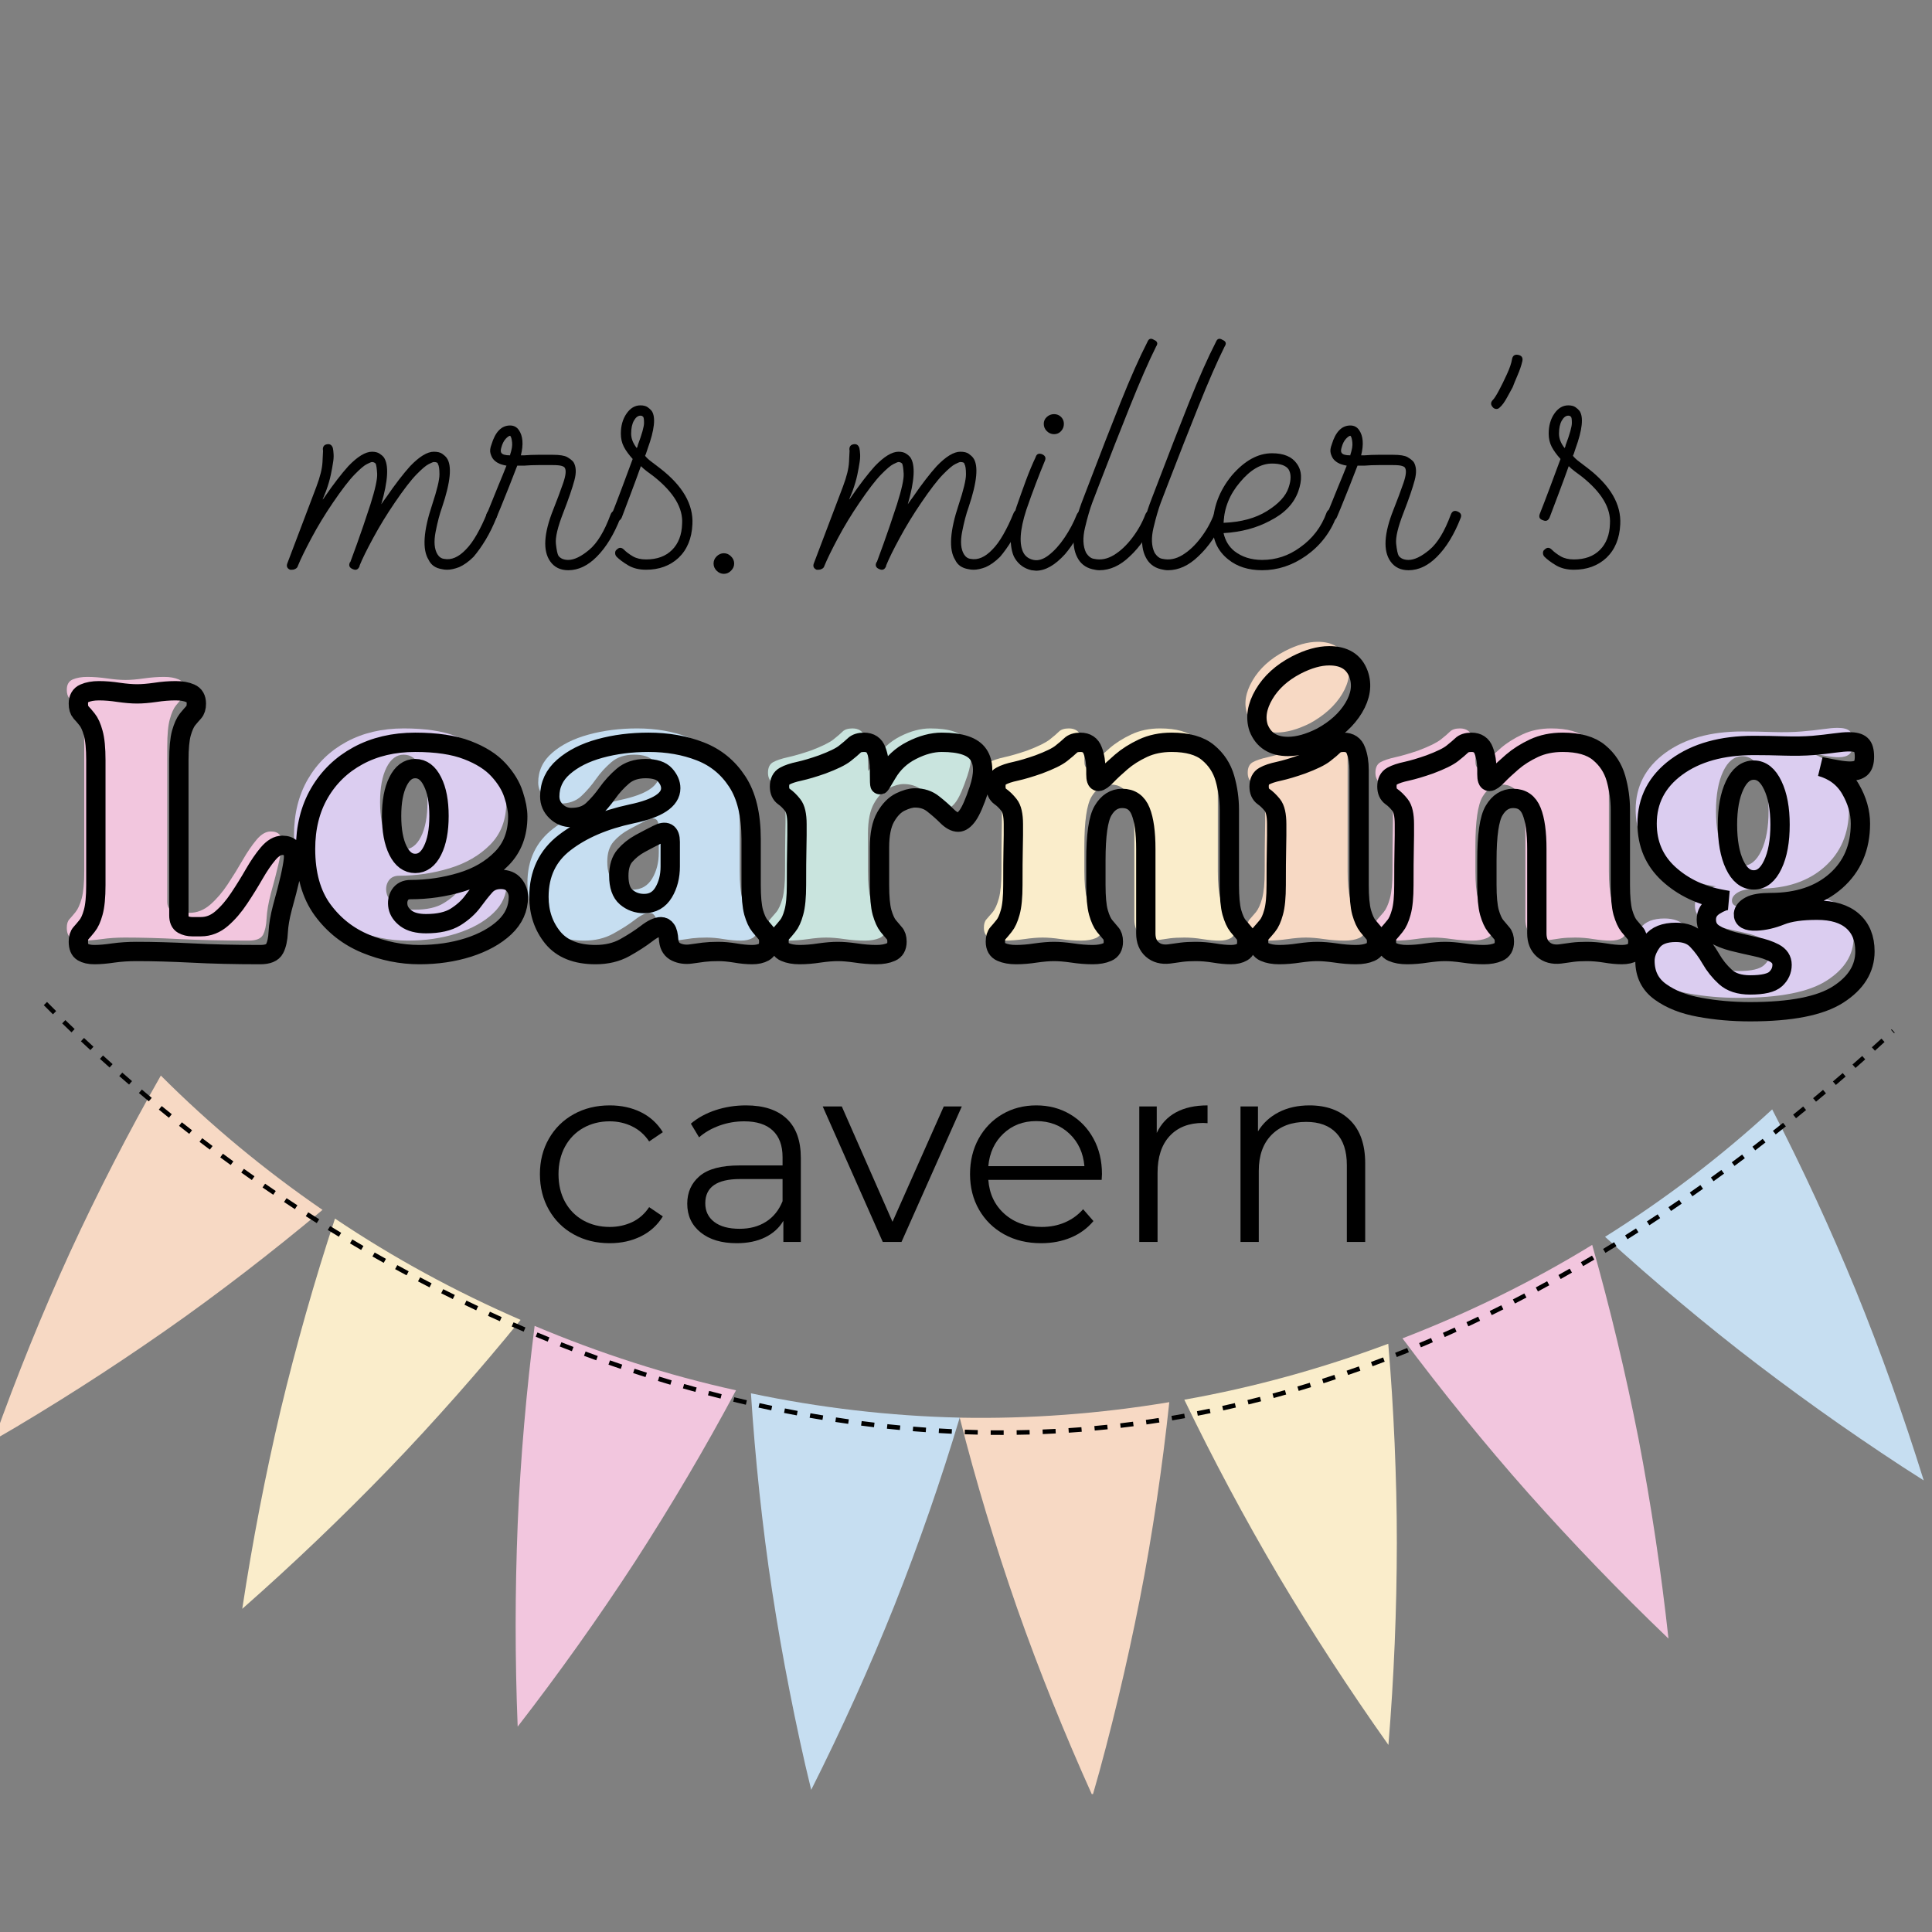 <svg xmlns="http://www.w3.org/2000/svg" xmlns:xlink="http://www.w3.org/1999/xlink" width="500" zoomAndPan="magnify" viewBox="0 0 375 375" height="500" preserveAspectRatio="xMidYMid meet" version="1.0"><rect x="0" y="0" width="375" height="375" fill="#808080" stroke="none"/><defs><g/><clipPath id="76e2f552cb"><path d="M 186 272 L 227 272 L 227 348.23 L 186 348.23 Z M 186 272 " clip-rule="nonzero"/></clipPath><clipPath id="1c5a9dc812"><path d="M 311 215 L 373.594 215 L 373.594 288 L 311 288 Z M 311 215 " clip-rule="nonzero"/></clipPath><clipPath id="b69cc54b70"><path d="M 8 194.48 L 368 194.48 L 368 279 L 8 279 Z M 8 194.48 " clip-rule="nonzero"/></clipPath></defs><g fill="#f2c6de" fill-opacity="1"><g transform="translate(12.059, 181.98)"><g><path d="M 0.906 -48.094 C 0.906 -49.094 1.285 -49.758 2.047 -50.094 C 2.816 -50.426 3.77 -50.594 4.906 -50.594 C 6.102 -50.594 7.383 -50.492 8.75 -50.297 C 10.113 -50.098 11.297 -50 12.297 -50 C 13.297 -50 14.477 -50.098 15.844 -50.297 C 17.219 -50.492 18.535 -50.594 19.797 -50.594 C 20.93 -50.594 21.879 -50.426 22.641 -50.094 C 23.41 -49.758 23.797 -49.094 23.797 -48.094 C 23.797 -47.363 23.629 -46.816 23.297 -46.453 C 22.961 -46.086 22.562 -45.617 22.094 -45.047 C 21.633 -44.484 21.238 -43.598 20.906 -42.391 C 20.57 -41.191 20.406 -39.426 20.406 -37.094 L 20.406 -7 C 20.406 -6.133 20.672 -5.551 21.203 -5.25 C 21.734 -4.945 22.332 -4.797 23 -4.797 C 23.664 -4.797 24.234 -4.797 24.703 -4.797 C 26.172 -4.797 27.52 -5.328 28.75 -6.391 C 29.977 -7.461 31.109 -8.781 32.141 -10.344 C 33.18 -11.914 34.148 -13.484 35.047 -15.047 C 35.953 -16.617 36.852 -17.938 37.75 -19 C 38.645 -20.062 39.562 -20.594 40.5 -20.594 C 42.102 -20.594 42.82 -19.707 42.656 -17.938 C 42.488 -16.176 41.77 -13.031 40.5 -8.5 C 40.031 -6.695 39.758 -5.113 39.688 -3.75 C 39.625 -2.383 39.395 -1.316 39 -0.547 C 38.602 0.211 37.672 0.594 36.203 0.594 C 31.203 0.594 26.75 0.492 22.844 0.297 C 18.945 0.098 15.398 0 12.203 0 C 10.598 0 9.094 0.098 7.688 0.297 C 6.289 0.492 5.062 0.594 4 0.594 C 3.062 0.594 2.312 0.426 1.75 0.094 C 1.188 -0.238 0.906 -0.906 0.906 -1.906 C 0.906 -2.633 1.07 -3.18 1.406 -3.547 C 1.738 -3.91 2.133 -4.375 2.594 -4.938 C 3.062 -5.508 3.461 -6.395 3.797 -7.594 C 4.129 -8.801 4.297 -10.57 4.297 -12.906 L 4.297 -37.094 C 4.297 -39.426 4.129 -41.191 3.797 -42.391 C 3.461 -43.598 3.062 -44.484 2.594 -45.047 C 2.133 -45.617 1.738 -46.086 1.406 -46.453 C 1.07 -46.816 0.906 -47.363 0.906 -48.094 Z M 0.906 -48.094 "/></g></g></g><g fill="#dbcdf0" fill-opacity="1"><g transform="translate(55.067, 181.98)"><g><path d="M 24.094 0.594 C 20.562 0.594 17.094 -0.102 13.688 -1.5 C 10.289 -2.895 7.492 -5.094 5.297 -8.094 C 3.098 -11.094 2 -15.031 2 -19.906 C 2 -24.031 2.898 -27.645 4.703 -30.75 C 6.504 -33.852 9.004 -36.27 12.203 -38 C 15.398 -39.727 19.098 -40.594 23.297 -40.594 C 27.43 -40.594 30.797 -40.094 33.391 -39.094 C 35.992 -38.094 38.008 -36.812 39.438 -35.25 C 40.875 -33.688 41.859 -32.086 42.391 -30.453 C 42.93 -28.816 43.203 -27.398 43.203 -26.203 C 43.203 -22.867 42.164 -20.148 40.094 -18.047 C 38.031 -15.953 35.398 -14.422 32.203 -13.453 C 29.004 -12.484 25.738 -12 22.406 -12 C 21.469 -12 20.781 -11.664 20.344 -11 C 19.914 -10.332 19.785 -9.566 19.953 -8.703 C 20.117 -7.836 20.648 -7.07 21.547 -6.406 C 22.453 -5.738 23.738 -5.406 25.406 -5.406 C 27.801 -5.406 29.695 -5.836 31.094 -6.703 C 32.5 -7.566 33.617 -8.566 34.453 -9.703 C 35.285 -10.836 36.082 -11.836 36.844 -12.703 C 37.613 -13.566 38.633 -14 39.906 -14 C 41.031 -14 41.875 -13.648 42.438 -12.953 C 43.008 -12.254 43.297 -11.469 43.297 -10.594 C 43.297 -8.332 42.41 -6.367 40.641 -4.703 C 38.879 -3.035 36.531 -1.734 33.594 -0.797 C 30.664 0.129 27.5 0.594 24.094 0.594 Z M 23.297 -35.5 C 21.898 -35.5 20.785 -34.664 19.953 -33 C 19.117 -31.332 18.703 -29.098 18.703 -26.297 C 18.703 -23.492 19.117 -21.258 19.953 -19.594 C 20.785 -17.926 21.898 -17.094 23.297 -17.094 C 24.703 -17.094 25.82 -17.926 26.656 -19.594 C 27.488 -21.258 27.906 -23.492 27.906 -26.297 C 27.906 -29.098 27.488 -31.332 26.656 -33 C 25.82 -34.664 24.703 -35.5 23.297 -35.5 Z M 23.297 -35.5 "/></g></g></g><g fill="#c6def1" fill-opacity="1"><g transform="translate(100.372, 181.98)"><g><path d="M 13 0.594 C 9.27 0.594 6.504 -0.504 4.703 -2.703 C 2.898 -4.898 2 -7.531 2 -10.594 C 2 -15.062 3.664 -18.578 7 -21.141 C 10.332 -23.711 14.664 -25.566 20 -26.703 C 25.062 -27.766 27.594 -29.43 27.594 -31.703 C 27.594 -32.566 27.227 -33.414 26.5 -34.25 C 25.77 -35.082 24.504 -35.5 22.703 -35.5 C 20.898 -35.5 19.43 -35.016 18.297 -34.047 C 17.16 -33.078 16.16 -31.977 15.297 -30.75 C 14.43 -29.52 13.484 -28.422 12.453 -27.453 C 11.422 -26.484 10.035 -26 8.297 -26 C 7.16 -26 6.176 -26.398 5.344 -27.203 C 4.508 -28.004 4.094 -28.969 4.094 -30.094 C 4.094 -32.363 4.992 -34.281 6.797 -35.844 C 8.598 -37.414 10.945 -38.598 13.844 -39.391 C 16.75 -40.191 19.898 -40.594 23.297 -40.594 C 26.961 -40.594 30.297 -40.008 33.297 -38.844 C 36.297 -37.676 38.695 -35.727 40.5 -33 C 42.301 -30.27 43.203 -26.535 43.203 -21.797 L 43.203 -12.906 C 43.203 -10.57 43.367 -8.801 43.703 -7.594 C 44.035 -6.395 44.43 -5.508 44.891 -4.938 C 45.359 -4.375 45.758 -3.91 46.094 -3.547 C 46.426 -3.18 46.594 -2.633 46.594 -1.906 C 46.594 -0.906 46.289 -0.238 45.688 0.094 C 45.094 0.426 44.332 0.594 43.406 0.594 C 42.406 0.594 41.301 0.492 40.094 0.297 C 38.895 0.098 37.797 0 36.797 0 C 35.734 0 34.801 0.047 34 0.141 C 33.195 0.242 32.363 0.363 31.5 0.5 C 30.438 0.633 29.488 0.5 28.656 0.094 C 27.82 -0.301 27.336 -1.031 27.203 -2.094 C 27.129 -3.164 26.957 -3.883 26.688 -4.25 C 26.426 -4.613 26.098 -4.797 25.703 -4.797 C 24.961 -4.797 24.008 -4.344 22.844 -3.438 C 21.676 -2.539 20.273 -1.645 18.641 -0.75 C 17.016 0.145 15.133 0.594 13 0.594 Z M 17.5 -14.703 C 17.5 -12.766 17.984 -11.379 18.953 -10.547 C 19.922 -9.711 21.07 -9.297 22.406 -9.297 C 24.07 -9.297 25.336 -10.008 26.203 -11.438 C 27.066 -12.875 27.5 -14.562 27.5 -16.5 L 27.5 -21.297 C 27.5 -23.098 26.664 -23.566 25 -22.703 C 23.938 -22.172 22.82 -21.586 21.656 -20.953 C 20.488 -20.316 19.504 -19.531 18.703 -18.594 C 17.898 -17.664 17.5 -16.367 17.5 -14.703 Z M 17.5 -14.703 "/></g></g></g><g fill="#c9e4de" fill-opacity="1"><g transform="translate(147.973, 181.98)"><g><path d="M 1 -1.906 C 1 -2.633 1.164 -3.18 1.5 -3.547 C 1.832 -3.91 2.234 -4.375 2.703 -4.938 C 3.172 -5.508 3.57 -6.395 3.906 -7.594 C 4.238 -8.801 4.406 -10.57 4.406 -12.906 C 4.406 -15.969 4.422 -18.18 4.453 -19.547 C 4.484 -20.91 4.5 -21.91 4.5 -22.547 C 4.5 -23.18 4.5 -23.898 4.5 -24.703 C 4.5 -26.504 4.211 -27.754 3.641 -28.453 C 3.078 -29.148 2.508 -29.695 1.938 -30.094 C 1.375 -30.5 1.094 -31.133 1.094 -32 C 1.094 -33 1.426 -33.68 2.094 -34.047 C 2.758 -34.41 3.707 -34.727 4.938 -35 C 6.176 -35.27 7.664 -35.703 9.406 -36.297 C 11.531 -37.098 12.992 -37.816 13.797 -38.453 C 14.598 -39.086 15.195 -39.602 15.594 -40 C 16 -40.395 16.633 -40.594 17.5 -40.594 C 18.695 -40.594 19.492 -40.062 19.891 -39 C 20.297 -37.938 20.5 -36.672 20.5 -35.203 L 20.5 -34.797 C 20.5 -33.129 20.531 -32.312 20.594 -32.344 C 20.664 -32.383 21.133 -33.133 22 -34.594 C 23.133 -36.531 24.719 -38.016 26.75 -39.047 C 28.781 -40.078 30.727 -40.594 32.594 -40.594 C 36.258 -40.594 38.625 -39.812 39.688 -38.25 C 40.758 -36.688 40.797 -34.406 39.797 -31.406 C 38.992 -29 38.273 -27.344 37.641 -26.438 C 37.016 -25.539 36.398 -25.094 35.797 -25.094 C 35.129 -25.094 34.395 -25.492 33.594 -26.297 C 32.801 -27.098 31.922 -27.879 30.953 -28.641 C 29.984 -29.41 28.801 -29.797 27.406 -29.797 C 26.602 -29.797 25.648 -29.531 24.547 -29 C 23.453 -28.469 22.504 -27.5 21.703 -26.094 C 20.898 -24.695 20.5 -22.734 20.5 -20.203 L 20.5 -12.906 C 20.5 -10.57 20.664 -8.801 21 -7.594 C 21.332 -6.395 21.734 -5.508 22.203 -4.938 C 22.672 -4.375 23.07 -3.91 23.406 -3.547 C 23.738 -3.18 23.906 -2.633 23.906 -1.906 C 23.906 -0.906 23.52 -0.238 22.75 0.094 C 21.977 0.426 21.031 0.594 19.906 0.594 C 18.633 0.594 17.316 0.492 15.953 0.297 C 14.586 0.098 13.406 0 12.406 0 C 11.406 0 10.219 0.098 8.844 0.297 C 7.477 0.492 6.195 0.594 5 0.594 C 3.863 0.594 2.91 0.426 2.141 0.094 C 1.379 -0.238 1 -0.906 1 -1.906 Z M 1 -1.906 "/></g></g></g><g fill="#faedcb" fill-opacity="1"><g transform="translate(189.973, 181.98)"><g><path d="M 1 -1.906 C 1 -2.633 1.164 -3.18 1.5 -3.547 C 1.832 -3.91 2.234 -4.375 2.703 -4.938 C 3.172 -5.508 3.57 -6.395 3.906 -7.594 C 4.238 -8.801 4.406 -10.57 4.406 -12.906 C 4.406 -15.969 4.422 -18.18 4.453 -19.547 C 4.484 -20.91 4.5 -21.91 4.5 -22.547 C 4.5 -23.18 4.5 -23.898 4.5 -24.703 C 4.5 -26.504 4.211 -27.754 3.641 -28.453 C 3.078 -29.148 2.508 -29.695 1.938 -30.094 C 1.375 -30.5 1.094 -31.133 1.094 -32 C 1.094 -33 1.426 -33.68 2.094 -34.047 C 2.758 -34.41 3.707 -34.727 4.938 -35 C 6.176 -35.27 7.664 -35.703 9.406 -36.297 C 11.531 -37.098 12.992 -37.816 13.797 -38.453 C 14.598 -39.086 15.195 -39.602 15.594 -40 C 16 -40.395 16.633 -40.594 17.5 -40.594 C 18.695 -40.594 19.492 -40.062 19.891 -39 C 20.297 -37.938 20.5 -36.672 20.5 -35.203 L 20.5 -34.406 C 20.5 -33.469 20.664 -33 21 -33 C 21.332 -33 21.863 -33.379 22.594 -34.141 C 23.332 -34.91 24.285 -35.797 25.453 -36.797 C 26.617 -37.797 28.016 -38.676 29.641 -39.438 C 31.273 -40.207 33.129 -40.594 35.203 -40.594 C 38.336 -40.594 40.703 -39.926 42.297 -38.594 C 43.898 -37.258 44.984 -35.594 45.547 -33.594 C 46.117 -31.594 46.406 -29.562 46.406 -27.5 L 46.406 -12.906 C 46.406 -10.57 46.57 -8.801 46.906 -7.594 C 47.238 -6.395 47.633 -5.508 48.094 -4.938 C 48.562 -4.375 48.961 -3.91 49.297 -3.547 C 49.629 -3.18 49.797 -2.633 49.797 -1.906 C 49.797 -0.906 49.508 -0.238 48.938 0.094 C 48.375 0.426 47.629 0.594 46.703 0.594 C 45.766 0.594 44.676 0.492 43.438 0.297 C 42.207 0.098 41.031 0 39.906 0 C 38.832 0 37.91 0.047 37.141 0.141 C 36.379 0.242 35.566 0.363 34.703 0.5 C 33.367 0.633 32.285 0.336 31.453 -0.391 C 30.617 -1.129 30.203 -2.164 30.203 -3.5 L 30.203 -19.906 C 30.203 -23.102 29.867 -25.535 29.203 -27.203 C 28.535 -28.867 27.332 -29.703 25.594 -29.703 C 24.062 -29.703 22.828 -28.914 21.891 -27.344 C 20.961 -25.781 20.5 -22.566 20.5 -17.703 L 20.5 -12.906 C 20.5 -10.57 20.664 -8.801 21 -7.594 C 21.332 -6.395 21.734 -5.508 22.203 -4.938 C 22.672 -4.375 23.07 -3.91 23.406 -3.547 C 23.738 -3.18 23.906 -2.633 23.906 -1.906 C 23.906 -0.906 23.52 -0.238 22.75 0.094 C 21.977 0.426 21.031 0.594 19.906 0.594 C 18.633 0.594 17.316 0.492 15.953 0.297 C 14.586 0.098 13.406 0 12.406 0 C 11.406 0 10.219 0.098 8.844 0.297 C 7.477 0.492 6.195 0.594 5 0.594 C 3.863 0.594 2.91 0.426 2.141 0.094 C 1.379 -0.238 1 -0.906 1 -1.906 Z M 1 -1.906 "/></g></g></g><g fill="#f7d9c4" fill-opacity="1"><g transform="translate(240.774, 181.98)"><g><path d="M 12.703 0 C 11.703 0 10.516 0.098 9.141 0.297 C 7.773 0.492 6.492 0.594 5.297 0.594 C 4.16 0.594 3.207 0.426 2.438 0.094 C 1.676 -0.238 1.297 -0.906 1.297 -1.906 C 1.297 -2.633 1.461 -3.18 1.797 -3.547 C 2.129 -3.91 2.531 -4.375 3 -4.938 C 3.469 -5.508 3.867 -6.395 4.203 -7.594 C 4.535 -8.801 4.703 -10.57 4.703 -12.906 C 4.703 -15.969 4.719 -18.18 4.75 -19.547 C 4.781 -20.91 4.797 -21.91 4.797 -22.547 C 4.797 -23.18 4.797 -23.898 4.797 -24.703 C 4.797 -26.504 4.508 -27.754 3.938 -28.453 C 3.375 -29.148 2.812 -29.695 2.25 -30.094 C 1.688 -30.5 1.406 -31.133 1.406 -32 C 1.406 -33 1.738 -33.68 2.406 -34.047 C 3.07 -34.41 4.02 -34.727 5.25 -35 C 6.477 -35.27 7.961 -35.703 9.703 -36.297 C 11.836 -37.098 13.301 -37.816 14.094 -38.453 C 14.895 -39.086 15.492 -39.602 15.891 -40 C 16.297 -40.395 16.93 -40.594 17.797 -40.594 C 18.992 -40.594 19.789 -40.062 20.188 -39 C 20.594 -37.938 20.797 -36.672 20.797 -35.203 L 20.797 -12.906 C 20.797 -10.57 20.961 -8.801 21.297 -7.594 C 21.629 -6.395 22.031 -5.508 22.5 -4.938 C 22.969 -4.375 23.367 -3.91 23.703 -3.547 C 24.035 -3.18 24.203 -2.633 24.203 -1.906 C 24.203 -0.906 23.816 -0.238 23.047 0.094 C 22.285 0.426 21.336 0.594 20.203 0.594 C 18.93 0.594 17.613 0.492 16.25 0.297 C 14.883 0.098 13.703 0 12.703 0 Z M 1.297 -43.406 C 0.629 -45.406 0.977 -47.57 2.344 -49.906 C 3.719 -52.238 5.801 -54.133 8.594 -55.594 C 10.926 -56.801 13.062 -57.406 15 -57.406 C 17.938 -57.406 19.836 -56.203 20.703 -53.797 C 21.43 -51.734 21.113 -49.566 19.75 -47.297 C 18.383 -45.035 16.301 -43.133 13.5 -41.594 C 11.102 -40.395 8.938 -39.797 7 -39.797 C 4.133 -39.797 2.234 -41 1.297 -43.406 Z M 1.297 -43.406 "/></g></g></g><g fill="#f2c6de" fill-opacity="1"><g transform="translate(265.876, 181.98)"><g><path d="M 1 -1.906 C 1 -2.633 1.164 -3.18 1.5 -3.547 C 1.832 -3.91 2.234 -4.375 2.703 -4.938 C 3.172 -5.508 3.57 -6.395 3.906 -7.594 C 4.238 -8.801 4.406 -10.57 4.406 -12.906 C 4.406 -15.969 4.422 -18.18 4.453 -19.547 C 4.484 -20.91 4.5 -21.91 4.5 -22.547 C 4.5 -23.18 4.5 -23.898 4.5 -24.703 C 4.5 -26.504 4.211 -27.754 3.641 -28.453 C 3.078 -29.148 2.508 -29.695 1.938 -30.094 C 1.375 -30.5 1.094 -31.133 1.094 -32 C 1.094 -33 1.426 -33.68 2.094 -34.047 C 2.758 -34.41 3.707 -34.727 4.938 -35 C 6.176 -35.27 7.664 -35.703 9.406 -36.297 C 11.531 -37.098 12.992 -37.816 13.797 -38.453 C 14.598 -39.086 15.195 -39.602 15.594 -40 C 16 -40.395 16.633 -40.594 17.5 -40.594 C 18.695 -40.594 19.492 -40.062 19.891 -39 C 20.297 -37.938 20.5 -36.672 20.5 -35.203 L 20.5 -34.406 C 20.5 -33.469 20.664 -33 21 -33 C 21.332 -33 21.863 -33.379 22.594 -34.141 C 23.332 -34.91 24.285 -35.797 25.453 -36.797 C 26.617 -37.797 28.016 -38.676 29.641 -39.438 C 31.273 -40.207 33.129 -40.594 35.203 -40.594 C 38.336 -40.594 40.703 -39.926 42.297 -38.594 C 43.898 -37.258 44.984 -35.594 45.547 -33.594 C 46.117 -31.594 46.406 -29.562 46.406 -27.5 L 46.406 -12.906 C 46.406 -10.57 46.57 -8.801 46.906 -7.594 C 47.238 -6.395 47.633 -5.508 48.094 -4.938 C 48.562 -4.375 48.961 -3.91 49.297 -3.547 C 49.629 -3.18 49.797 -2.633 49.797 -1.906 C 49.797 -0.906 49.508 -0.238 48.938 0.094 C 48.375 0.426 47.629 0.594 46.703 0.594 C 45.766 0.594 44.676 0.492 43.438 0.297 C 42.207 0.098 41.031 0 39.906 0 C 38.832 0 37.91 0.047 37.141 0.141 C 36.379 0.242 35.566 0.363 34.703 0.5 C 33.367 0.633 32.285 0.336 31.453 -0.391 C 30.617 -1.129 30.203 -2.164 30.203 -3.5 L 30.203 -19.906 C 30.203 -23.102 29.867 -25.535 29.203 -27.203 C 28.535 -28.867 27.332 -29.703 25.594 -29.703 C 24.062 -29.703 22.828 -28.914 21.891 -27.344 C 20.961 -25.781 20.5 -22.566 20.5 -17.703 L 20.5 -12.906 C 20.5 -10.57 20.664 -8.801 21 -7.594 C 21.332 -6.395 21.734 -5.508 22.203 -4.938 C 22.672 -4.375 23.07 -3.91 23.406 -3.547 C 23.738 -3.18 23.906 -2.633 23.906 -1.906 C 23.906 -0.906 23.52 -0.238 22.75 0.094 C 21.977 0.426 21.031 0.594 19.906 0.594 C 18.633 0.594 17.316 0.492 15.953 0.297 C 14.586 0.098 13.406 0 12.406 0 C 11.406 0 10.219 0.098 8.844 0.297 C 7.477 0.492 6.195 0.594 5 0.594 C 3.863 0.594 2.91 0.426 2.141 0.094 C 1.379 -0.238 1 -0.906 1 -1.906 Z M 1 -1.906 "/></g></g></g><g fill="#dbcdf0" fill-opacity="1"><g transform="translate(315.575, 181.98)"><g><path d="M 21.906 11.703 C 18.5 11.703 15.242 11.414 12.141 10.844 C 9.047 10.281 6.5 9.281 4.5 7.844 C 2.5 6.414 1.5 4.398 1.5 1.797 C 1.5 0.598 1.945 -0.613 2.844 -1.844 C 3.75 -3.082 5.301 -3.703 7.5 -3.703 C 9.301 -3.703 10.68 -3.18 11.641 -2.141 C 12.609 -1.109 13.477 0.07 14.25 1.406 C 15.02 2.738 15.969 3.922 17.094 4.953 C 18.227 5.984 19.832 6.5 21.906 6.5 C 24.363 6.5 26.008 6.113 26.844 5.344 C 27.676 4.582 28.094 3.664 28.094 2.594 C 28.094 1.594 27.594 0.828 26.594 0.297 C 25.594 -0.234 24.375 -0.648 22.938 -0.953 C 21.508 -1.254 20.062 -1.586 18.594 -1.953 C 17.133 -2.316 15.906 -2.816 14.906 -3.453 C 13.906 -4.086 13.406 -5.004 13.406 -6.203 C 13.406 -7.336 13.938 -8.238 15 -8.906 C 16.062 -9.57 16.926 -9.906 17.594 -9.906 L 16.5 -10.094 C 12.363 -10.832 8.895 -12.484 6.094 -15.047 C 3.301 -17.617 1.906 -20.867 1.906 -24.797 C 1.906 -29.328 3.801 -32.992 7.594 -35.797 C 11.395 -38.598 16.395 -40 22.594 -40 C 24.531 -40 26.516 -39.961 28.547 -39.891 C 30.578 -39.828 32.426 -39.863 34.094 -40 C 35.695 -40.133 37.082 -40.285 38.25 -40.453 C 39.414 -40.617 40.363 -40.703 41.094 -40.703 C 42.227 -40.703 43.008 -40.5 43.438 -40.094 C 43.875 -39.695 44.094 -38.93 44.094 -37.797 C 44.094 -36.734 43.859 -36 43.391 -35.594 C 42.93 -35.195 42.234 -35 41.297 -35 C 40.629 -35 39.828 -35.082 38.891 -35.25 C 37.961 -35.414 36.863 -35.633 35.594 -35.906 C 38.195 -35.164 40.129 -33.695 41.391 -31.5 C 42.66 -29.301 43.297 -27.066 43.297 -24.797 C 43.297 -20.203 41.711 -16.504 38.547 -13.703 C 35.379 -10.898 31.164 -9.5 25.906 -9.5 C 24.031 -9.5 22.691 -9.281 21.891 -8.844 C 21.098 -8.414 20.664 -7.898 20.594 -7.297 C 20.531 -6.297 21.363 -5.832 23.094 -5.906 C 24.633 -5.969 26.238 -6.332 27.906 -7 C 29.57 -7.664 31.906 -8 34.906 -8 C 37.906 -8 40.203 -7.297 41.797 -5.891 C 43.398 -4.492 44.203 -2.531 44.203 0 C 44.203 3.332 42.469 6.113 39 8.344 C 35.531 10.582 29.832 11.703 21.906 11.703 Z M 17.5 -24.594 C 17.5 -21.395 17.961 -18.812 18.891 -16.844 C 19.828 -14.883 21.062 -13.906 22.594 -13.906 C 24.133 -13.906 25.367 -14.883 26.297 -16.844 C 27.234 -18.812 27.703 -21.395 27.703 -24.594 C 27.703 -27.727 27.234 -30.281 26.297 -32.25 C 25.367 -34.219 24.133 -35.203 22.594 -35.203 C 21.062 -35.203 19.828 -34.219 18.891 -32.25 C 17.961 -30.281 17.5 -27.727 17.5 -24.594 Z M 17.5 -24.594 "/></g></g></g><g fill="#000000" fill-opacity="1"><g transform="translate(59.705, 110.18)"><g><path d="M 36.094 -11.094 C 36.758 -10.832 36.961 -10.398 36.703 -9.797 C 36.035 -8.129 35.316 -6.66 34.547 -5.391 C 33.785 -4.129 33.004 -3.031 32.203 -2.094 C 31.266 -1.164 30.332 -0.5 29.406 -0.094 C 28.531 0.238 27.758 0.406 27.094 0.406 C 26.695 0.406 26.363 0.367 26.094 0.297 C 24.832 0.098 23.969 -0.5 23.5 -1.5 C 22.227 -3.5 22.461 -7.098 24.203 -12.297 C 25.129 -15.098 25.594 -17.031 25.594 -18.094 C 25.594 -19.164 25.492 -19.832 25.297 -20.094 C 25.297 -20.363 25.031 -20.5 24.5 -20.5 C 24.363 -20.5 24.031 -20.363 23.5 -20.094 C 22.969 -19.832 22.164 -19.148 21.094 -18.047 C 20.031 -16.953 18.633 -15.133 16.906 -12.594 C 15.363 -10.332 13.977 -8.066 12.75 -5.797 C 11.52 -3.535 10.633 -1.738 10.094 -0.406 L 10.094 -0.297 C 9.832 0.367 9.398 0.566 8.797 0.297 C 8.129 0.035 7.93 -0.395 8.203 -1 C 8.203 -1.062 8.234 -1.094 8.297 -1.094 C 8.43 -1.426 8.863 -2.609 9.594 -4.641 C 10.332 -6.68 11.203 -9.234 12.203 -12.297 C 13.129 -15.234 13.562 -17.219 13.5 -18.25 C 13.438 -19.281 13.336 -19.93 13.203 -20.203 C 13.004 -20.398 12.77 -20.5 12.5 -20.5 C 12.363 -20.5 12.031 -20.363 11.5 -20.094 C 10.969 -19.832 10.164 -19.148 9.094 -18.047 C 8.031 -16.953 6.633 -15.133 4.906 -12.594 C 3.363 -10.332 1.977 -8.051 0.75 -5.75 C -0.477 -3.445 -1.363 -1.629 -1.906 -0.297 C -1.969 -0.035 -2.164 0.16 -2.5 0.297 C -2.633 0.367 -2.801 0.406 -3 0.406 L -3.406 0.406 C -4 0.133 -4.164 -0.301 -3.906 -0.906 L 1.703 -15.703 C 2.43 -17.629 2.828 -19.227 2.891 -20.5 C 2.961 -21.77 3 -22.504 3 -22.703 C 2.938 -22.961 2.953 -23.207 3.047 -23.438 C 3.148 -23.676 3.332 -23.832 3.594 -23.906 C 4.258 -24.102 4.695 -23.867 4.906 -23.203 C 4.969 -22.93 5.016 -22.531 5.047 -22 C 5.078 -21.469 5.031 -20.867 4.906 -20.203 C 4.832 -19.672 4.695 -18.938 4.5 -18 C 4.301 -17.062 4 -16.031 3.594 -14.906 L 2.906 -13.203 C 3.102 -13.398 3.234 -13.566 3.297 -13.703 C 4.16 -14.961 4.977 -16.094 5.75 -17.094 C 6.52 -18.094 7.238 -18.961 7.906 -19.703 C 9.695 -21.566 11.227 -22.5 12.5 -22.5 C 13.102 -22.5 13.586 -22.379 13.953 -22.141 C 14.316 -21.91 14.598 -21.664 14.797 -21.406 C 15.797 -19.938 15.629 -16.898 14.297 -12.297 C 14.566 -12.703 14.898 -13.172 15.297 -13.703 C 16.16 -14.961 16.977 -16.094 17.75 -17.094 C 18.52 -18.094 19.238 -18.961 19.906 -19.703 C 21.695 -21.566 23.227 -22.5 24.5 -22.5 C 25.227 -22.5 25.773 -22.363 26.141 -22.094 C 26.516 -21.832 26.801 -21.566 27 -21.297 C 28.062 -19.828 27.758 -16.629 26.094 -11.703 C 25.633 -10.43 25.219 -8.844 24.844 -6.938 C 24.477 -5.039 24.598 -3.594 25.203 -2.594 C 25.535 -2.062 25.969 -1.766 26.5 -1.703 C 27.895 -1.43 29.297 -2.031 30.703 -3.5 C 31.43 -4.227 32.145 -5.207 32.844 -6.438 C 33.551 -7.676 34.203 -9.031 34.797 -10.5 C 35.066 -11.164 35.5 -11.363 36.094 -11.094 Z M 36.094 -11.094 "/></g></g></g><g fill="#000000" fill-opacity="1"><g transform="translate(94.804, 110.18)"><g><path d="M 15.5 0.5 C 13.969 0.5 12.801 -0.066 12 -1.203 C 10.531 -3.266 10.727 -6.629 12.594 -11.297 C 13.332 -13.16 13.969 -14.859 14.5 -16.391 C 15.031 -17.93 15.129 -18.938 14.797 -19.406 C 14.734 -19.531 14.535 -19.645 14.203 -19.75 C 13.867 -19.852 13.301 -19.906 12.5 -19.906 C 11.633 -19.906 10.703 -19.906 9.703 -19.906 C 8.703 -19.906 7.77 -19.867 6.906 -19.797 L 5.594 -19.797 C 5.133 -18.598 4.602 -17.234 4 -15.703 C 3.395 -14.172 2.859 -12.836 2.391 -11.703 C 1.93 -10.566 1.664 -9.93 1.594 -9.797 C 1.332 -9.203 0.898 -9.035 0.297 -9.297 C -0.367 -9.566 -0.566 -10 -0.297 -10.594 C -0.234 -10.594 -0.004 -11.109 0.391 -12.141 C 0.797 -13.18 1.297 -14.414 1.891 -15.844 C 2.492 -17.281 3.031 -18.598 3.5 -19.797 C 2.77 -19.93 2.203 -20.113 1.797 -20.344 C 1.398 -20.582 1.102 -20.832 0.906 -21.094 C 0.695 -21.363 0.523 -21.734 0.391 -22.203 C 0.266 -22.672 0.332 -23.238 0.594 -23.906 C 1.332 -26.363 2.535 -27.594 4.203 -27.594 C 4.93 -27.594 5.5 -27.297 5.906 -26.703 C 6.695 -25.566 6.828 -23.93 6.297 -21.797 L 6.906 -21.797 C 7.77 -21.867 8.68 -21.906 9.641 -21.906 C 10.609 -21.906 11.562 -21.906 12.5 -21.906 C 13.832 -21.906 14.766 -21.754 15.297 -21.453 C 15.828 -21.148 16.227 -20.832 16.5 -20.5 C 17.031 -19.633 17.094 -18.453 16.688 -16.953 C 16.289 -15.453 15.562 -13.332 14.5 -10.594 C 13.438 -7.863 12.969 -5.879 13.094 -4.641 C 13.227 -3.41 13.395 -2.629 13.594 -2.297 C 14 -1.766 14.633 -1.5 15.5 -1.5 C 16.633 -1.5 17.984 -2.148 19.547 -3.453 C 21.117 -4.754 22.504 -7.035 23.703 -10.297 C 23.961 -10.961 24.395 -11.164 25 -10.906 C 25.664 -10.633 25.863 -10.195 25.594 -9.594 C 25 -8.062 24.316 -6.66 23.547 -5.391 C 22.785 -4.129 21.938 -3.031 21 -2.094 C 19.27 -0.363 17.438 0.5 15.5 0.5 Z M 4.203 -25.594 C 4.004 -25.594 3.719 -25.395 3.344 -25 C 2.977 -24.602 2.695 -24.035 2.5 -23.297 C 2.363 -22.828 2.363 -22.492 2.5 -22.297 C 2.695 -21.961 3.266 -21.797 4.203 -21.797 L 4.203 -21.906 C 4.535 -22.906 4.664 -23.703 4.594 -24.297 C 4.531 -24.898 4.43 -25.301 4.297 -25.5 Z M 4.203 -25.594 "/></g></g></g><g fill="#000000" fill-opacity="1"><g transform="translate(118.803, 110.18)"><g><path d="M 6.594 0.406 C 5.258 0.406 4.109 0.125 3.141 -0.438 C 2.18 -1.008 1.438 -1.562 0.906 -2.094 C 0.695 -2.301 0.594 -2.551 0.594 -2.844 C 0.594 -3.145 0.695 -3.363 0.906 -3.5 C 1.363 -3.969 1.828 -3.969 2.297 -3.5 C 2.766 -3.031 3.348 -2.594 4.047 -2.188 C 4.742 -1.789 5.594 -1.594 6.594 -1.594 C 8.727 -1.594 10.41 -2.207 11.641 -3.438 C 12.879 -4.676 13.531 -6.363 13.594 -8.5 C 13.801 -11.562 11.969 -14.629 8.094 -17.703 C 7.633 -18.035 7.188 -18.367 6.75 -18.703 C 6.312 -19.035 5.926 -19.367 5.594 -19.703 C 5 -18.035 4.348 -16.266 3.641 -14.391 C 2.941 -12.523 2.363 -10.992 1.906 -9.797 C 1.633 -9.129 1.195 -8.93 0.594 -9.203 C -0.07 -9.398 -0.27 -9.832 0 -10.5 C 0.531 -11.832 1.176 -13.516 1.938 -15.547 C 2.707 -17.578 3.395 -19.426 4 -21.094 C 3.27 -21.895 2.703 -22.676 2.297 -23.438 C 1.898 -24.207 1.703 -25.062 1.703 -26 C 1.703 -27.531 2.066 -28.828 2.797 -29.891 C 3.535 -30.961 4.438 -31.5 5.5 -31.5 C 6.102 -31.5 6.57 -31.379 6.906 -31.141 C 7.238 -30.91 7.504 -30.664 7.703 -30.406 C 8.504 -29.195 8.238 -26.758 6.906 -23.094 C 6.832 -22.895 6.758 -22.676 6.688 -22.438 C 6.625 -22.207 6.531 -21.961 6.406 -21.703 C 6.738 -21.297 7.156 -20.91 7.656 -20.547 C 8.156 -20.18 8.703 -19.766 9.297 -19.297 C 13.703 -15.898 15.801 -12.27 15.594 -8.406 C 15.469 -5.664 14.57 -3.5 12.906 -1.906 C 11.238 -0.363 9.133 0.406 6.594 0.406 Z M 5.5 -29.5 C 5.031 -29.5 4.613 -29.18 4.25 -28.547 C 3.883 -27.91 3.703 -27.062 3.703 -26 C 3.703 -25.062 4.066 -24.129 4.797 -23.203 C 4.93 -23.461 5 -23.66 5 -23.797 C 5.801 -25.93 6.203 -27.363 6.203 -28.094 C 6.203 -28.832 6.133 -29.234 6 -29.297 C 6 -29.297 5.961 -29.328 5.891 -29.391 C 5.828 -29.461 5.695 -29.5 5.5 -29.5 Z M 5.5 -29.5 "/></g></g></g><g fill="#000000" fill-opacity="1"><g transform="translate(138.002, 110.18)"><g><path d="M 2.5 1.203 C 1.969 1.203 1.5 1 1.094 0.594 C 0.695 0.195 0.5 -0.266 0.5 -0.797 C 0.5 -1.328 0.695 -1.789 1.094 -2.188 C 1.5 -2.594 1.969 -2.797 2.5 -2.797 C 3.031 -2.797 3.492 -2.594 3.891 -2.188 C 4.297 -1.789 4.5 -1.328 4.5 -0.797 C 4.5 -0.266 4.297 0.195 3.891 0.594 C 3.492 1 3.031 1.203 2.5 1.203 Z M 2.5 1.203 "/></g></g></g><g fill="#000000" fill-opacity="1"><g transform="translate(145.902, 110.18)"><g/></g></g><g fill="#000000" fill-opacity="1"><g transform="translate(161.901, 110.18)"><g><path d="M 36.094 -11.094 C 36.758 -10.832 36.961 -10.398 36.703 -9.797 C 36.035 -8.129 35.316 -6.66 34.547 -5.391 C 33.785 -4.129 33.004 -3.031 32.203 -2.094 C 31.266 -1.164 30.332 -0.5 29.406 -0.094 C 28.531 0.238 27.758 0.406 27.094 0.406 C 26.695 0.406 26.363 0.367 26.094 0.297 C 24.832 0.098 23.969 -0.5 23.5 -1.5 C 22.227 -3.5 22.461 -7.098 24.203 -12.297 C 25.129 -15.098 25.594 -17.031 25.594 -18.094 C 25.594 -19.164 25.492 -19.832 25.297 -20.094 C 25.297 -20.363 25.031 -20.5 24.5 -20.5 C 24.363 -20.5 24.031 -20.363 23.5 -20.094 C 22.969 -19.832 22.164 -19.148 21.094 -18.047 C 20.031 -16.953 18.633 -15.133 16.906 -12.594 C 15.363 -10.332 13.977 -8.066 12.75 -5.797 C 11.52 -3.535 10.633 -1.738 10.094 -0.406 L 10.094 -0.297 C 9.832 0.367 9.398 0.566 8.797 0.297 C 8.129 0.035 7.93 -0.395 8.203 -1 C 8.203 -1.062 8.234 -1.094 8.297 -1.094 C 8.43 -1.426 8.863 -2.609 9.594 -4.641 C 10.332 -6.68 11.203 -9.234 12.203 -12.297 C 13.129 -15.234 13.562 -17.219 13.5 -18.25 C 13.438 -19.281 13.336 -19.93 13.203 -20.203 C 13.004 -20.398 12.77 -20.5 12.5 -20.5 C 12.363 -20.5 12.031 -20.363 11.5 -20.094 C 10.969 -19.832 10.164 -19.148 9.094 -18.047 C 8.031 -16.953 6.633 -15.133 4.906 -12.594 C 3.363 -10.332 1.977 -8.051 0.75 -5.75 C -0.477 -3.445 -1.363 -1.629 -1.906 -0.297 C -1.969 -0.035 -2.164 0.16 -2.5 0.297 C -2.633 0.367 -2.801 0.406 -3 0.406 L -3.406 0.406 C -4 0.133 -4.164 -0.301 -3.906 -0.906 L 1.703 -15.703 C 2.43 -17.629 2.828 -19.227 2.891 -20.5 C 2.961 -21.77 3 -22.504 3 -22.703 C 2.938 -22.961 2.953 -23.207 3.047 -23.438 C 3.148 -23.676 3.332 -23.832 3.594 -23.906 C 4.258 -24.102 4.695 -23.867 4.906 -23.203 C 4.969 -22.93 5.016 -22.531 5.047 -22 C 5.078 -21.469 5.031 -20.867 4.906 -20.203 C 4.832 -19.672 4.695 -18.938 4.5 -18 C 4.301 -17.062 4 -16.031 3.594 -14.906 L 2.906 -13.203 C 3.102 -13.398 3.234 -13.566 3.297 -13.703 C 4.16 -14.961 4.977 -16.094 5.75 -17.094 C 6.52 -18.094 7.238 -18.961 7.906 -19.703 C 9.695 -21.566 11.227 -22.5 12.5 -22.5 C 13.102 -22.5 13.586 -22.379 13.953 -22.141 C 14.316 -21.91 14.598 -21.664 14.797 -21.406 C 15.797 -19.938 15.629 -16.898 14.297 -12.297 C 14.566 -12.703 14.898 -13.172 15.297 -13.703 C 16.16 -14.961 16.977 -16.094 17.75 -17.094 C 18.52 -18.094 19.238 -18.961 19.906 -19.703 C 21.695 -21.566 23.227 -22.5 24.5 -22.5 C 25.227 -22.5 25.773 -22.363 26.141 -22.094 C 26.516 -21.832 26.801 -21.566 27 -21.297 C 28.062 -19.828 27.758 -16.629 26.094 -11.703 C 25.633 -10.43 25.219 -8.844 24.844 -6.938 C 24.477 -5.039 24.598 -3.594 25.203 -2.594 C 25.535 -2.062 25.969 -1.766 26.5 -1.703 C 27.895 -1.43 29.297 -2.031 30.703 -3.5 C 31.43 -4.227 32.145 -5.207 32.844 -6.438 C 33.551 -7.676 34.203 -9.031 34.797 -10.5 C 35.066 -11.164 35.5 -11.363 36.094 -11.094 Z M 36.094 -11.094 "/></g></g></g><g fill="#000000" fill-opacity="1"><g transform="translate(197, 110.18)"><g><path d="M 7.594 -25.906 C 7.062 -25.906 6.594 -26.102 6.188 -26.5 C 5.789 -26.895 5.594 -27.363 5.594 -27.906 C 5.594 -28.438 5.789 -28.883 6.188 -29.25 C 6.594 -29.613 7.062 -29.797 7.594 -29.797 C 8.133 -29.797 8.586 -29.613 8.953 -29.25 C 9.316 -28.883 9.5 -28.438 9.5 -27.906 C 9.5 -27.363 9.316 -26.895 8.953 -26.5 C 8.586 -26.102 8.133 -25.906 7.594 -25.906 Z M 4.094 0.594 C 3.969 0.594 3.82 0.578 3.656 0.547 C 3.488 0.516 3.336 0.5 3.203 0.5 C 1.797 0.164 0.727 -0.598 0 -1.797 C -0.469 -2.535 -0.75 -3.703 -0.844 -5.297 C -0.945 -6.898 -0.566 -9.066 0.297 -11.797 C 0.898 -13.535 1.516 -15.254 2.141 -16.953 C 2.773 -18.648 3.395 -20.133 4 -21.406 C 4.195 -22.07 4.629 -22.27 5.297 -22 C 5.898 -21.727 6.066 -21.297 5.797 -20.703 C 5.266 -19.43 4.68 -17.961 4.047 -16.297 C 3.41 -14.629 2.797 -12.93 2.203 -11.203 C 0.93 -7.266 0.766 -4.461 1.703 -2.797 C 2.098 -2.129 2.727 -1.695 3.594 -1.5 C 4.531 -1.301 5.531 -1.617 6.594 -2.453 C 7.664 -3.285 8.68 -4.414 9.641 -5.844 C 10.609 -7.281 11.395 -8.766 12 -10.297 C 12.27 -10.898 12.703 -11.102 13.297 -10.906 C 13.898 -10.633 14.066 -10.195 13.797 -9.594 C 13.328 -8.332 12.727 -7.082 12 -5.844 C 11.27 -4.613 10.504 -3.531 9.703 -2.594 C 7.766 -0.469 5.895 0.594 4.094 0.594 Z M 4.094 0.594 "/></g></g></g><g fill="#000000" fill-opacity="1"><g transform="translate(209.3, 110.18)"><g><path d="M 4.094 0.5 C 3.695 0.5 3.234 0.43 2.703 0.297 C 1.367 -0.035 0.398 -0.801 -0.203 -2 C -1.461 -4.395 -1.094 -8.16 0.906 -13.297 L 2.406 -17.203 C 4.332 -22.266 6.258 -27.211 8.188 -32.047 C 10.125 -36.879 11.863 -40.797 13.406 -43.797 C 13.664 -44.461 14.098 -44.598 14.703 -44.203 C 15.367 -43.93 15.5 -43.5 15.094 -42.906 C 13.633 -39.969 11.938 -36.082 10 -31.25 C 8.062 -26.414 6.129 -21.5 4.203 -16.5 L 2.703 -12.594 C 2.234 -11.332 1.766 -9.719 1.297 -7.75 C 0.828 -5.781 0.895 -4.164 1.5 -2.906 C 1.969 -2.164 2.5 -1.766 3.094 -1.703 C 4.363 -1.43 5.629 -1.676 6.891 -2.438 C 8.16 -3.207 9.344 -4.312 10.438 -5.75 C 11.539 -7.188 12.395 -8.703 13 -10.297 C 13.27 -10.961 13.703 -11.164 14.297 -10.906 C 14.961 -10.633 15.164 -10.195 14.906 -9.594 C 14.363 -8.133 13.66 -6.77 12.797 -5.5 C 11.93 -4.227 11 -3.129 10 -2.203 C 8.133 -0.398 6.164 0.5 4.094 0.5 Z M 4.094 0.5 "/></g></g></g><g fill="#000000" fill-opacity="1"><g transform="translate(222.599, 110.18)"><g><path d="M 4.094 0.5 C 3.695 0.5 3.234 0.43 2.703 0.297 C 1.367 -0.035 0.398 -0.801 -0.203 -2 C -1.461 -4.395 -1.094 -8.16 0.906 -13.297 L 2.406 -17.203 C 4.332 -22.266 6.258 -27.211 8.188 -32.047 C 10.125 -36.879 11.863 -40.797 13.406 -43.797 C 13.664 -44.461 14.098 -44.598 14.703 -44.203 C 15.367 -43.93 15.5 -43.5 15.094 -42.906 C 13.633 -39.969 11.938 -36.082 10 -31.25 C 8.062 -26.414 6.129 -21.5 4.203 -16.5 L 2.703 -12.594 C 2.234 -11.332 1.766 -9.719 1.297 -7.75 C 0.828 -5.781 0.895 -4.164 1.5 -2.906 C 1.969 -2.164 2.5 -1.766 3.094 -1.703 C 4.363 -1.43 5.629 -1.676 6.891 -2.438 C 8.16 -3.207 9.344 -4.312 10.438 -5.75 C 11.539 -7.188 12.395 -8.703 13 -10.297 C 13.27 -10.961 13.703 -11.164 14.297 -10.906 C 14.961 -10.633 15.164 -10.195 14.906 -9.594 C 14.363 -8.133 13.66 -6.77 12.797 -5.5 C 11.93 -4.227 11 -3.129 10 -2.203 C 8.133 -0.398 6.164 0.5 4.094 0.5 Z M 4.094 0.5 "/></g></g></g><g fill="#000000" fill-opacity="1"><g transform="translate(235.899, 110.18)"><g><path d="M 9.094 0.5 C 6.426 0.5 4.227 -0.195 2.5 -1.594 C 0.5 -3.195 -0.5 -5.301 -0.5 -7.906 C -0.5 -11.57 0.734 -14.906 3.203 -17.906 C 5.672 -20.77 8.27 -22.203 11 -22.203 C 13.27 -22.203 14.867 -21.535 15.797 -20.203 C 16.797 -18.867 16.895 -17.066 16.094 -14.797 C 15.227 -12.398 13.395 -10.5 10.594 -9.094 C 8 -7.695 5 -6.898 1.594 -6.703 C 1.926 -5.234 2.629 -4.066 3.703 -3.203 C 5.172 -2.066 6.969 -1.5 9.094 -1.5 C 11.758 -1.5 14.195 -2.301 16.406 -3.906 C 18.863 -5.633 20.594 -7.898 21.594 -10.703 C 21.863 -11.297 22.301 -11.461 22.906 -11.203 C 23.5 -11.004 23.695 -10.57 23.5 -9.906 C 22.301 -6.77 20.332 -4.234 17.594 -2.297 C 14.926 -0.43 12.094 0.5 9.094 0.5 Z M 11 -20.203 C 8.863 -20.203 6.797 -19 4.797 -16.594 C 2.797 -14.258 1.727 -11.629 1.594 -8.703 C 5 -8.836 7.816 -9.602 10.047 -11 C 12.285 -12.395 13.672 -13.895 14.203 -15.5 C 14.734 -17.031 14.734 -18.227 14.203 -19.094 C 13.672 -19.832 12.602 -20.203 11 -20.203 Z M 11 -20.203 "/></g></g></g><g fill="#000000" fill-opacity="1"><g transform="translate(257.898, 110.18)"><g><path d="M 15.5 0.5 C 13.969 0.5 12.801 -0.066 12 -1.203 C 10.531 -3.266 10.727 -6.629 12.594 -11.297 C 13.332 -13.16 13.969 -14.859 14.5 -16.391 C 15.031 -17.93 15.129 -18.938 14.797 -19.406 C 14.734 -19.531 14.535 -19.645 14.203 -19.75 C 13.867 -19.852 13.301 -19.906 12.5 -19.906 C 11.633 -19.906 10.703 -19.906 9.703 -19.906 C 8.703 -19.906 7.77 -19.867 6.906 -19.797 L 5.594 -19.797 C 5.133 -18.598 4.602 -17.234 4 -15.703 C 3.395 -14.172 2.859 -12.836 2.391 -11.703 C 1.93 -10.566 1.664 -9.93 1.594 -9.797 C 1.332 -9.203 0.898 -9.035 0.297 -9.297 C -0.367 -9.566 -0.566 -10 -0.297 -10.594 C -0.234 -10.594 -0.004 -11.109 0.391 -12.141 C 0.797 -13.18 1.297 -14.414 1.891 -15.844 C 2.492 -17.281 3.031 -18.598 3.5 -19.797 C 2.77 -19.93 2.203 -20.113 1.797 -20.344 C 1.398 -20.582 1.102 -20.832 0.906 -21.094 C 0.695 -21.363 0.523 -21.734 0.391 -22.203 C 0.266 -22.672 0.332 -23.238 0.594 -23.906 C 1.332 -26.363 2.535 -27.594 4.203 -27.594 C 4.93 -27.594 5.5 -27.297 5.906 -26.703 C 6.695 -25.566 6.828 -23.93 6.297 -21.797 L 6.906 -21.797 C 7.77 -21.867 8.68 -21.906 9.641 -21.906 C 10.609 -21.906 11.562 -21.906 12.5 -21.906 C 13.832 -21.906 14.766 -21.754 15.297 -21.453 C 15.828 -21.148 16.227 -20.832 16.5 -20.5 C 17.031 -19.633 17.094 -18.453 16.688 -16.953 C 16.289 -15.453 15.562 -13.332 14.5 -10.594 C 13.438 -7.863 12.969 -5.879 13.094 -4.641 C 13.227 -3.41 13.395 -2.629 13.594 -2.297 C 14 -1.766 14.633 -1.5 15.5 -1.5 C 16.633 -1.5 17.984 -2.148 19.547 -3.453 C 21.117 -4.754 22.504 -7.035 23.703 -10.297 C 23.961 -10.961 24.395 -11.164 25 -10.906 C 25.664 -10.633 25.863 -10.195 25.594 -9.594 C 25 -8.062 24.316 -6.66 23.547 -5.391 C 22.785 -4.129 21.938 -3.031 21 -2.094 C 19.27 -0.363 17.438 0.5 15.5 0.5 Z M 4.203 -25.594 C 4.004 -25.594 3.719 -25.395 3.344 -25 C 2.977 -24.602 2.695 -24.035 2.5 -23.297 C 2.363 -22.828 2.363 -22.492 2.5 -22.297 C 2.695 -21.961 3.266 -21.797 4.203 -21.797 L 4.203 -21.906 C 4.535 -22.906 4.664 -23.703 4.594 -24.297 C 4.531 -24.898 4.43 -25.301 4.297 -25.5 Z M 4.203 -25.594 "/></g></g></g><g fill="#000000" fill-opacity="1"><g transform="translate(281.897, 110.18)"><g><path d="M 8.594 -30.797 C 8.258 -30.797 7.992 -30.93 7.797 -31.203 C 7.398 -31.672 7.438 -32.133 7.906 -32.594 C 8.164 -32.863 8.547 -33.461 9.047 -34.391 C 9.547 -35.328 10.062 -36.379 10.594 -37.547 C 11.133 -38.711 11.469 -39.695 11.594 -40.5 C 11.727 -41.164 12.129 -41.43 12.797 -41.297 C 13.461 -41.16 13.727 -40.758 13.594 -40.094 C 13.395 -39.227 13.078 -38.297 12.641 -37.297 C 12.211 -36.297 11.898 -35.531 11.703 -35 C 11.504 -34.664 11.156 -34.031 10.656 -33.094 C 10.156 -32.164 9.672 -31.5 9.203 -31.094 C 9.004 -30.895 8.801 -30.797 8.594 -30.797 Z M 8.594 -30.797 "/></g></g></g><g fill="#000000" fill-opacity="1"><g transform="translate(298.896, 110.18)"><g><path d="M 6.594 0.406 C 5.258 0.406 4.109 0.125 3.141 -0.438 C 2.18 -1.008 1.438 -1.562 0.906 -2.094 C 0.695 -2.301 0.594 -2.551 0.594 -2.844 C 0.594 -3.145 0.695 -3.363 0.906 -3.5 C 1.363 -3.969 1.828 -3.969 2.297 -3.5 C 2.766 -3.031 3.348 -2.594 4.047 -2.188 C 4.742 -1.789 5.594 -1.594 6.594 -1.594 C 8.727 -1.594 10.41 -2.207 11.641 -3.438 C 12.879 -4.676 13.531 -6.363 13.594 -8.5 C 13.801 -11.562 11.969 -14.629 8.094 -17.703 C 7.633 -18.035 7.188 -18.367 6.75 -18.703 C 6.312 -19.035 5.926 -19.367 5.594 -19.703 C 5 -18.035 4.348 -16.266 3.641 -14.391 C 2.941 -12.523 2.363 -10.992 1.906 -9.797 C 1.633 -9.129 1.195 -8.93 0.594 -9.203 C -0.07 -9.398 -0.27 -9.832 0 -10.5 C 0.531 -11.832 1.176 -13.516 1.938 -15.547 C 2.707 -17.578 3.395 -19.426 4 -21.094 C 3.27 -21.895 2.703 -22.676 2.297 -23.438 C 1.898 -24.207 1.703 -25.062 1.703 -26 C 1.703 -27.531 2.066 -28.828 2.797 -29.891 C 3.535 -30.961 4.438 -31.5 5.5 -31.5 C 6.102 -31.5 6.57 -31.379 6.906 -31.141 C 7.238 -30.91 7.504 -30.664 7.703 -30.406 C 8.504 -29.195 8.238 -26.758 6.906 -23.094 C 6.832 -22.895 6.758 -22.676 6.688 -22.438 C 6.625 -22.207 6.531 -21.961 6.406 -21.703 C 6.738 -21.297 7.156 -20.91 7.656 -20.547 C 8.156 -20.18 8.703 -19.766 9.297 -19.297 C 13.703 -15.898 15.801 -12.27 15.594 -8.406 C 15.469 -5.664 14.57 -3.5 12.906 -1.906 C 11.238 -0.363 9.133 0.406 6.594 0.406 Z M 5.5 -29.5 C 5.031 -29.5 4.613 -29.18 4.25 -28.547 C 3.883 -27.91 3.703 -27.062 3.703 -26 C 3.703 -25.062 4.066 -24.129 4.797 -23.203 C 4.93 -23.461 5 -23.66 5 -23.797 C 5.801 -25.93 6.203 -27.363 6.203 -28.094 C 6.203 -28.832 6.133 -29.234 6 -29.297 C 6 -29.297 5.961 -29.328 5.891 -29.391 C 5.828 -29.461 5.695 -29.5 5.5 -29.5 Z M 5.5 -29.5 "/></g></g></g><path fill="#f7d9c4" d="M -1.184 279.496 C 3.281 267.012 8.164 254.93 13.547 243.164 C 19.016 231.297 24.922 219.816 31.219 208.766 C 40.801 218.367 51.336 227.098 62.602 234.84 C 57.703 238.934 52.695 242.961 47.57 246.906 C 42.449 250.84 37.172 254.746 31.898 258.41 C 26.602 262.105 21.195 265.727 15.672 269.246 C 12.914 271.008 10.129 272.75 7.309 274.465 C 4.492 276.191 1.648 277.879 -1.176 279.496 Z M -1.184 279.496 " fill-opacity="1" fill-rule="nonzero"/><path fill="#faedcb" d="M 47.023 312.262 C 49.016 299.16 51.496 286.324 54.453 273.766 C 57.496 261.066 61.035 248.621 65.02 236.523 C 76.359 244.156 88.473 250.727 101.051 256.191 C 97.023 261.145 92.871 266.043 88.59 270.887 C 86.449 273.305 84.277 275.715 82.074 278.109 C 79.871 280.496 77.633 282.891 75.398 285.191 C 66.426 294.465 56.949 303.535 47.023 312.27 Z M 47.023 312.262 " fill-opacity="1" fill-rule="nonzero"/><path fill="#f2c6de" d="M 100.48 335.148 C 99.949 321.941 99.965 308.82 100.48 295.93 C 100.602 292.723 100.789 289.445 101.004 286.203 C 101.211 282.961 101.457 279.727 101.734 276.508 C 102.289 270.07 102.969 263.684 103.77 257.355 C 116.406 262.684 129.512 266.918 142.863 269.859 C 136.859 281.098 130.289 292.238 123.203 303.203 C 116.16 314.008 108.582 324.668 100.473 335.148 Z M 100.48 335.148 " fill-opacity="1" fill-rule="nonzero"/><path fill="#c6def1" d="M 157.457 347.422 C 156.672 344.258 155.941 341.039 155.238 337.805 C 154.539 334.586 153.875 331.367 153.246 328.148 C 151.98 321.719 150.863 315.309 149.887 308.926 C 148.902 302.582 148.094 296.066 147.398 289.652 C 146.715 283.223 146.168 276.816 145.758 270.445 C 159.137 273.258 172.727 274.852 186.281 275.16 C 182.629 287.348 178.395 299.539 173.582 311.684 C 168.777 323.703 163.402 335.57 157.449 347.422 Z M 157.457 347.422 " fill-opacity="1" fill-rule="nonzero"/><g clip-path="url(#76e2f552cb)"><path fill="#f7d9c4" d="M 212.055 348.57 C 206.609 336.48 201.734 324.398 197.438 312.191 C 193.133 299.848 189.414 287.496 186.281 275.168 C 199.84 275.43 213.488 274.406 226.961 272.156 C 226.285 278.5 225.469 284.879 224.516 291.277 C 223.559 297.66 222.473 304.137 221.227 310.438 C 219.977 316.773 218.594 323.133 217.066 329.504 C 216.305 332.691 215.504 335.871 214.672 339.066 C 213.84 342.262 212.973 345.449 212.055 348.578 Z M 212.055 348.57 " fill-opacity="1" fill-rule="nonzero"/></g><path fill="#faedcb" d="M 269.492 338.688 C 261.84 327.879 254.707 316.91 248.125 305.824 C 241.5 294.574 235.41 283.16 229.875 271.68 C 243.344 269.301 256.617 265.617 269.461 260.82 C 270 267.18 270.41 273.59 270.688 280.043 C 270.824 283.27 270.934 286.512 271.012 289.758 C 271.086 293.008 271.133 296.289 271.125 299.492 C 271.109 312.398 270.578 325.508 269.492 338.684 Z M 269.492 338.688 " fill-opacity="1" fill-rule="nonzero"/><path fill="#f2c6de" d="M 323.859 318.059 C 314.312 308.918 305.215 299.461 296.637 289.82 C 294.504 287.426 292.363 284.938 290.262 282.461 C 288.16 279.98 286.098 277.484 284.055 274.973 C 279.98 269.961 276.039 264.887 272.219 259.773 C 285.012 254.836 297.387 248.785 309.043 241.629 C 312.516 253.891 315.527 266.465 318.039 279.285 C 320.465 291.953 322.414 304.891 323.852 318.059 Z M 323.859 318.059 " fill-opacity="1" fill-rule="nonzero"/><g clip-path="url(#1c5a9dc812)"><path fill="#c6def1" d="M 373.398 287.348 C 370.641 285.617 367.875 283.809 365.129 281.965 C 362.387 280.133 359.676 278.277 356.988 276.406 C 351.621 272.656 346.367 268.82 341.227 264.902 C 336.113 261.02 331.008 256.895 326.055 252.75 C 321.094 248.602 316.258 244.363 311.539 240.066 C 323.121 232.805 334.008 224.52 343.98 215.332 C 349.82 226.637 355.23 238.352 360.199 250.441 C 365.082 262.43 369.449 274.695 373.398 287.355 Z M 373.398 287.348 " fill-opacity="1" fill-rule="nonzero"/></g><g clip-path="url(#b69cc54b70)"><path fill="#000000" d="M 194.398 278.516 C 193.695 278.516 192.996 278.516 192.293 278.508 L 192.293 277.625 C 193.004 277.625 193.703 277.633 194.398 277.633 L 194.812 277.633 C 194.812 277.633 194.812 278.516 194.812 278.516 L 194.391 278.516 Z M 197.34 278.492 L 197.324 277.609 C 198.164 277.594 199 277.578 199.84 277.555 L 199.863 278.441 C 199.023 278.461 198.18 278.477 197.332 278.492 Z M 189.77 278.461 C 188.93 278.441 188.09 278.418 187.25 278.387 L 187.281 277.5 C 188.121 277.531 188.953 277.555 189.793 277.578 Z M 202.398 278.355 L 202.359 277.469 C 203.199 277.438 204.039 277.391 204.879 277.348 L 204.922 278.23 C 204.086 278.277 203.238 278.316 202.398 278.355 Z M 184.727 278.285 C 183.887 278.246 183.047 278.199 182.207 278.148 L 182.262 277.262 C 183.102 277.316 183.93 277.355 184.77 277.398 Z M 207.449 278.086 L 207.387 277.199 C 208.227 277.145 209.066 277.086 209.898 277.016 L 209.969 277.902 C 209.129 277.969 208.289 278.031 207.441 278.086 Z M 179.688 277.984 C 178.848 277.922 178.012 277.863 177.172 277.793 L 177.246 276.906 C 178.078 276.977 178.918 277.047 179.75 277.102 Z M 212.492 277.676 L 212.41 276.793 C 213.246 276.715 214.078 276.629 214.91 276.547 L 215.004 277.422 C 214.164 277.508 213.324 277.594 212.484 277.668 Z M 174.66 277.562 C 173.82 277.484 172.988 277.398 172.148 277.309 L 172.242 276.43 C 173.074 276.523 173.914 276.605 174.746 276.684 Z M 217.523 277.145 L 217.422 276.27 C 218.254 276.168 219.086 276.066 219.918 275.953 L 220.031 276.832 C 219.199 276.938 218.359 277.047 217.523 277.145 Z M 169.641 277.023 C 168.801 276.922 167.969 276.824 167.137 276.707 L 167.254 275.828 C 168.082 275.938 168.914 276.043 169.746 276.137 L 169.641 277.016 Z M 222.535 276.484 L 222.41 275.605 C 223.242 275.484 224.066 275.359 224.898 275.227 L 225.039 276.105 C 224.207 276.238 223.375 276.359 222.543 276.484 Z M 164.633 276.367 C 163.801 276.254 162.969 276.129 162.141 276 L 162.27 275.121 C 163.102 275.25 163.926 275.367 164.758 275.492 Z M 227.523 275.699 L 227.379 274.828 C 228.203 274.688 229.027 274.543 229.852 274.391 L 230.012 275.258 C 229.188 275.414 228.355 275.559 227.523 275.699 Z M 159.637 275.605 C 158.805 275.469 157.973 275.328 157.148 275.184 L 157.305 274.312 C 158.125 274.457 158.957 274.598 159.781 274.734 Z M 232.492 274.789 L 232.324 273.918 C 233.145 273.758 233.961 273.598 234.785 273.418 L 234.965 274.289 C 234.141 274.457 233.316 274.629 232.492 274.789 Z M 154.66 274.727 C 153.836 274.574 153.004 274.414 152.184 274.25 L 152.352 273.379 C 153.176 273.543 154 273.703 154.824 273.859 Z M 237.43 273.758 L 237.234 272.895 C 238.051 272.719 238.867 272.527 239.684 272.34 L 239.883 273.203 C 239.066 273.395 238.246 273.582 237.422 273.766 Z M 149.703 273.742 C 148.879 273.574 148.055 273.395 147.23 273.211 L 147.422 272.348 C 148.238 272.527 149.062 272.703 149.879 272.879 L 149.695 273.75 Z M 144.773 272.656 C 143.957 272.465 143.133 272.27 142.316 272.07 L 142.523 271.207 C 143.34 271.41 144.156 271.602 144.973 271.785 L 144.773 272.648 Z M 242.34 272.609 L 242.125 271.746 C 242.941 271.547 243.75 271.34 244.559 271.133 L 244.781 271.988 C 243.965 272.195 243.148 272.402 242.332 272.602 Z M 139.859 271.461 C 139.043 271.254 138.227 271.047 137.418 270.832 L 137.645 269.977 C 138.453 270.191 139.27 270.398 140.078 270.609 Z M 247.223 271.348 L 246.992 270.492 C 247.801 270.277 248.609 270.055 249.41 269.824 L 249.648 270.676 C 248.84 270.91 248.031 271.133 247.215 271.355 Z M 134.98 270.168 C 134.172 269.945 133.355 269.715 132.547 269.484 L 132.793 268.629 C 133.602 268.859 134.41 269.09 135.219 269.309 L 134.98 270.16 Z M 252.074 269.969 L 251.82 269.121 C 252.621 268.883 253.422 268.645 254.223 268.398 L 254.484 269.246 C 253.684 269.492 252.875 269.738 252.074 269.977 Z M 130.121 268.773 C 129.312 268.535 128.512 268.289 127.703 268.043 L 127.965 267.195 C 128.766 267.441 129.566 267.691 130.375 267.93 Z M 256.887 268.484 L 256.617 267.645 C 257.418 267.391 258.211 267.129 259.004 266.867 L 259.281 267.703 C 258.48 267.973 257.688 268.23 256.887 268.492 Z M 125.293 267.289 C 124.492 267.035 123.691 266.773 122.887 266.512 L 123.164 265.672 C 123.957 265.934 124.762 266.195 125.562 266.449 L 125.293 267.297 Z M 261.668 266.887 L 261.375 266.051 C 262.172 265.781 262.957 265.504 263.75 265.219 L 264.051 266.051 C 263.258 266.336 262.461 266.613 261.668 266.883 Z M 120.492 265.703 C 119.699 265.434 118.898 265.156 118.105 264.879 L 118.398 264.047 C 119.191 264.324 119.984 264.602 120.777 264.871 L 120.492 265.711 Z M 266.414 265.195 L 266.105 264.363 C 266.891 264.07 267.676 263.777 268.453 263.477 L 268.77 264.301 C 267.984 264.602 267.199 264.895 266.414 265.188 Z M 115.727 264.031 C 114.934 263.746 114.148 263.453 113.355 263.16 L 113.664 262.328 C 114.449 262.621 115.234 262.914 116.027 263.199 Z M 271.117 263.398 L 270.793 262.578 C 271.574 262.27 272.352 261.961 273.129 261.645 L 273.461 262.469 C 272.68 262.785 271.902 263.094 271.117 263.398 Z M 111 262.27 C 110.215 261.969 109.43 261.66 108.641 261.352 L 108.965 260.527 C 109.742 260.836 110.527 261.137 111.316 261.445 Z M 275.793 261.508 L 275.453 260.691 C 276.223 260.367 276.992 260.043 277.766 259.711 L 278.117 260.527 C 277.348 260.859 276.578 261.191 275.801 261.512 Z M 106.309 260.414 C 105.531 260.098 104.754 259.773 103.977 259.449 L 104.316 258.633 C 105.094 258.957 105.863 259.273 106.641 259.59 Z M 280.422 259.512 L 280.066 258.703 C 280.828 258.363 281.59 258.023 282.355 257.68 L 282.715 258.488 C 281.953 258.832 281.184 259.18 280.422 259.52 Z M 101.641 258.473 C 100.871 258.141 100.094 257.809 99.324 257.473 L 99.68 256.664 C 100.449 257 101.219 257.332 101.988 257.664 L 101.641 258.48 Z M 285.004 257.434 L 284.633 256.633 C 285.387 256.277 286.148 255.922 286.906 255.562 L 287.289 256.363 C 286.535 256.723 285.773 257.086 285.012 257.441 Z M 97.016 256.445 C 96.246 256.102 95.48 255.754 94.719 255.406 L 95.09 254.605 C 95.852 254.953 96.613 255.301 97.375 255.645 L 97.016 256.453 Z M 289.547 255.262 L 289.152 254.469 C 289.898 254.098 290.656 253.727 291.402 253.352 L 291.801 254.145 C 291.047 254.52 290.301 254.891 289.547 255.262 Z M 92.434 254.336 C 91.672 253.98 90.906 253.621 90.152 253.25 L 90.539 252.449 C 91.293 252.812 92.047 253.172 92.809 253.527 L 92.434 254.328 Z M 294.051 253.004 L 293.645 252.219 C 294.391 251.832 295.129 251.449 295.867 251.062 L 296.285 251.848 C 295.535 252.242 294.797 252.629 294.051 253.012 Z M 87.891 252.148 C 87.133 251.781 86.379 251.402 85.633 251.023 L 86.035 250.23 C 86.781 250.609 87.535 250.98 88.281 251.348 L 87.891 252.141 Z M 298.508 250.664 L 298.094 249.887 C 298.832 249.492 299.566 249.094 300.297 248.691 L 300.719 249.469 C 299.98 249.871 299.25 250.27 298.508 250.672 Z M 83.375 249.879 C 82.629 249.492 81.883 249.109 81.137 248.715 L 81.543 247.93 C 82.281 248.324 83.031 248.707 83.777 249.094 L 83.367 249.879 Z M 302.922 248.246 L 302.492 247.477 C 303.223 247.066 303.945 246.66 304.676 246.242 L 305.117 247.012 C 304.387 247.43 303.66 247.844 302.93 248.254 Z M 78.91 247.535 C 78.172 247.137 77.434 246.734 76.691 246.336 L 77.117 245.559 C 77.848 245.957 78.586 246.359 79.324 246.758 Z M 307.289 245.75 L 306.84 244.988 C 307.566 244.566 308.289 244.141 309.004 243.719 L 309.461 244.48 C 308.734 244.91 308.012 245.336 307.289 245.758 Z M 74.484 245.117 C 73.75 244.711 73.02 244.297 72.289 243.879 L 72.727 243.109 C 73.457 243.523 74.184 243.934 74.914 244.34 L 74.484 245.109 Z M 311.617 243.18 L 311.152 242.422 C 311.871 241.992 312.578 241.555 313.293 241.113 L 313.758 241.871 C 313.039 242.309 312.324 242.746 311.609 243.188 Z M 70.102 242.617 C 69.375 242.191 68.652 241.77 67.93 241.34 L 68.383 240.574 C 69.105 241 69.824 241.43 70.547 241.848 L 70.102 242.609 Z M 315.898 240.531 L 315.43 239.781 C 316.137 239.336 316.844 238.891 317.547 238.434 L 318.023 239.184 C 317.316 239.637 316.605 240.082 315.898 240.531 Z M 65.766 240.043 C 65.051 239.613 64.332 239.176 63.617 238.734 L 64.078 237.98 C 64.797 238.418 65.504 238.859 66.227 239.289 Z M 320.141 237.82 L 319.656 237.078 C 320.355 236.625 321.059 236.164 321.75 235.699 L 322.234 236.441 C 321.535 236.902 320.832 237.363 320.133 237.828 Z M 61.477 237.402 C 60.77 236.957 60.051 236.508 59.352 236.055 L 59.828 235.309 C 60.535 235.762 61.238 236.211 61.953 236.656 L 61.484 237.402 Z M 324.336 235.039 L 323.844 234.309 C 324.539 233.836 325.23 233.367 325.922 232.898 L 326.426 233.629 C 325.73 234.105 325.039 234.578 324.344 235.047 Z M 57.234 234.691 C 56.531 234.23 55.824 233.777 55.129 233.305 L 55.625 232.566 C 56.324 233.027 57.016 233.492 57.727 233.945 L 57.242 234.684 Z M 328.496 232.191 L 327.988 231.465 C 328.672 230.988 329.359 230.504 330.043 230.02 L 330.559 230.742 C 329.875 231.227 329.188 231.711 328.504 232.191 Z M 53.035 231.906 C 52.344 231.434 51.648 230.965 50.957 230.488 L 51.457 229.758 C 52.152 230.234 52.836 230.703 53.527 231.172 Z M 332.602 229.277 L 332.086 228.562 C 332.762 228.07 333.441 227.586 334.117 227.086 L 334.641 227.801 C 333.965 228.293 333.285 228.785 332.602 229.277 Z M 48.887 229.047 C 48.199 228.562 47.516 228.086 46.828 227.594 L 47.344 226.867 C 48.023 227.355 48.707 227.84 49.395 228.316 L 48.887 229.039 Z M 336.668 226.305 L 336.137 225.598 C 336.805 225.098 337.477 224.598 338.145 224.098 L 338.676 224.805 C 338.008 225.312 337.336 225.812 336.66 226.312 Z M 44.781 226.129 C 44.102 225.637 43.426 225.145 42.75 224.645 L 43.273 223.934 C 43.941 224.434 44.621 224.93 45.297 225.422 L 44.773 226.137 Z M 340.688 223.281 L 340.148 222.578 C 340.809 222.07 341.473 221.562 342.133 221.047 L 342.68 221.746 C 342.02 222.262 341.355 222.781 340.688 223.289 Z M 40.73 223.141 C 40.062 222.641 39.391 222.133 38.723 221.625 L 39.258 220.922 C 39.922 221.434 40.594 221.941 41.262 222.441 L 40.73 223.148 Z M 344.668 220.191 L 344.121 219.5 C 344.773 218.984 345.438 218.461 346.086 217.938 L 346.637 218.629 C 345.984 219.152 345.32 219.676 344.668 220.191 Z M 36.734 220.086 C 36.07 219.566 35.41 219.051 34.754 218.527 L 35.301 217.836 C 35.957 218.352 36.617 218.867 37.273 219.383 L 36.727 220.086 Z M 348.602 217.043 L 348.047 216.355 C 348.695 215.824 349.348 215.301 349.996 214.77 L 350.559 215.457 C 349.91 215.988 349.258 216.52 348.609 217.051 Z M 32.785 216.957 C 32.129 216.434 31.48 215.902 30.828 215.371 L 31.391 214.688 C 32.035 215.219 32.684 215.742 33.34 216.266 Z M 352.492 213.84 L 351.922 213.16 C 352.566 212.621 353.207 212.082 353.848 211.543 L 354.418 212.223 C 353.777 212.762 353.129 213.309 352.484 213.84 Z M 28.887 213.77 C 28.238 213.23 27.602 212.691 26.961 212.152 L 27.531 211.477 C 28.172 212.016 28.809 212.555 29.449 213.094 L 28.879 213.77 Z M 356.34 210.59 L 355.766 209.918 C 356.402 209.371 357.035 208.824 357.664 208.277 L 358.242 208.949 C 357.613 209.496 356.973 210.051 356.332 210.598 Z M 25.051 210.512 C 24.414 209.965 23.781 209.41 23.148 208.863 L 23.734 208.195 C 24.367 208.75 25 209.297 25.629 209.844 Z M 360.152 207.285 L 359.566 206.625 C 360.199 206.07 360.824 205.516 361.453 204.961 L 362.039 205.621 C 361.418 206.184 360.785 206.738 360.152 207.293 Z M 21.27 207.199 C 20.648 206.648 20.023 206.086 19.398 205.523 L 19.992 204.867 C 20.609 205.43 21.234 205.984 21.855 206.547 L 21.27 207.207 Z M 363.918 203.938 L 363.324 203.281 C 363.949 202.719 364.574 202.156 365.188 201.594 L 365.789 202.25 C 365.168 202.82 364.551 203.383 363.926 203.945 Z M 17.543 203.82 C 16.93 203.25 16.312 202.68 15.703 202.109 L 16.312 201.465 C 16.922 202.035 17.535 202.605 18.145 203.172 Z M 367.645 200.539 L 367.047 199.895 L 367.168 199.785 L 367.77 200.434 Z M 13.879 200.379 C 13.27 199.801 12.668 199.215 12.07 198.637 L 12.684 198 C 13.285 198.582 13.887 199.16 14.488 199.738 Z M 10.273 196.875 C 9.68 196.281 9.09 195.695 8.496 195.102 L 9.129 194.48 C 9.711 195.074 10.305 195.656 10.898 196.25 L 10.273 196.883 Z M 10.273 196.875 " fill-opacity="1" fill-rule="nonzero"/></g><g fill="#000000" fill-opacity="1"><g transform="translate(102.499, 241.055)"><g><path d="M 15.844 0.25 C 13.25 0.25 10.926 -0.316 8.875 -1.453 C 6.82 -2.586 5.211 -4.176 4.047 -6.219 C 2.879 -8.27 2.297 -10.582 2.297 -13.156 C 2.297 -15.719 2.879 -18.016 4.047 -20.047 C 5.211 -22.078 6.82 -23.66 8.875 -24.797 C 10.926 -25.93 13.25 -26.5 15.844 -26.5 C 18.113 -26.5 20.141 -26.055 21.922 -25.172 C 23.703 -24.285 25.113 -22.992 26.156 -21.297 L 23.5 -19.5 C 22.633 -20.801 21.535 -21.773 20.203 -22.422 C 18.867 -23.078 17.414 -23.406 15.844 -23.406 C 13.945 -23.406 12.238 -22.977 10.719 -22.125 C 9.207 -21.27 8.023 -20.062 7.172 -18.5 C 6.328 -16.938 5.906 -15.156 5.906 -13.156 C 5.906 -11.113 6.328 -9.316 7.172 -7.766 C 8.023 -6.223 9.207 -5.023 10.719 -4.172 C 12.238 -3.328 13.945 -2.906 15.844 -2.906 C 17.414 -2.906 18.867 -3.219 20.203 -3.844 C 21.535 -4.477 22.633 -5.445 23.5 -6.75 L 26.156 -4.953 C 25.113 -3.254 23.691 -1.961 21.891 -1.078 C 20.098 -0.191 18.082 0.25 15.844 0.25 Z M 15.844 0.25 "/></g></g></g><g fill="#000000" fill-opacity="1"><g transform="translate(130.644, 241.055)"><g><path d="M 14.156 -26.5 C 17.582 -26.5 20.211 -25.641 22.047 -23.922 C 23.879 -22.203 24.797 -19.66 24.797 -16.297 L 24.797 0 L 21.406 0 L 21.406 -4.094 C 20.602 -2.727 19.426 -1.66 17.875 -0.891 C 16.32 -0.129 14.477 0.25 12.344 0.25 C 9.414 0.25 7.082 -0.445 5.344 -1.844 C 3.613 -3.25 2.75 -5.102 2.75 -7.406 C 2.75 -9.633 3.555 -11.43 5.172 -12.797 C 6.785 -14.16 9.363 -14.844 12.906 -14.844 L 21.25 -14.844 L 21.25 -16.453 C 21.25 -18.711 20.613 -20.438 19.344 -21.625 C 18.082 -22.812 16.234 -23.406 13.797 -23.406 C 12.129 -23.406 10.531 -23.129 9 -22.578 C 7.469 -22.023 6.148 -21.266 5.047 -20.297 L 3.453 -22.953 C 4.785 -24.086 6.383 -24.961 8.25 -25.578 C 10.113 -26.191 12.082 -26.5 14.156 -26.5 Z M 12.906 -2.547 C 14.906 -2.547 16.617 -3.004 18.047 -3.922 C 19.484 -4.836 20.551 -6.164 21.25 -7.906 L 21.25 -12.203 L 13 -12.203 C 8.5 -12.203 6.25 -10.633 6.25 -7.5 C 6.25 -5.969 6.832 -4.758 8 -3.875 C 9.164 -2.988 10.801 -2.547 12.906 -2.547 Z M 12.906 -2.547 "/></g></g></g><g fill="#000000" fill-opacity="1"><g transform="translate(159.64, 241.055)"><g><path d="M 27.047 -26.297 L 15.344 0 L 11.703 0 L 0.047 -26.297 L 3.75 -26.297 L 13.594 -3.906 L 23.547 -26.297 Z M 27.047 -26.297 "/></g></g></g><g fill="#000000" fill-opacity="1"><g transform="translate(185.986, 241.055)"><g><path d="M 27.844 -12.047 L 5.844 -12.047 C 6.051 -9.316 7.102 -7.109 9 -5.422 C 10.895 -3.742 13.297 -2.906 16.203 -2.906 C 17.836 -2.906 19.336 -3.195 20.703 -3.781 C 22.066 -4.363 23.25 -5.219 24.25 -6.344 L 26.25 -4.047 C 25.082 -2.648 23.625 -1.582 21.875 -0.844 C 20.125 -0.113 18.195 0.25 16.094 0.25 C 13.395 0.25 11.004 -0.32 8.922 -1.469 C 6.836 -2.625 5.211 -4.219 4.047 -6.25 C 2.879 -8.281 2.297 -10.582 2.297 -13.156 C 2.297 -15.719 2.852 -18.016 3.969 -20.047 C 5.094 -22.078 6.629 -23.66 8.578 -24.797 C 10.523 -25.93 12.719 -26.5 15.156 -26.5 C 17.582 -26.5 19.758 -25.93 21.688 -24.797 C 23.625 -23.66 25.145 -22.082 26.25 -20.062 C 27.352 -18.051 27.906 -15.75 27.906 -13.156 Z M 15.156 -23.453 C 12.613 -23.453 10.484 -22.641 8.766 -21.016 C 7.055 -19.398 6.082 -17.297 5.844 -14.703 L 24.5 -14.703 C 24.27 -17.297 23.297 -19.398 21.578 -21.016 C 19.859 -22.641 17.719 -23.453 15.156 -23.453 Z M 15.156 -23.453 "/></g></g></g><g fill="#000000" fill-opacity="1"><g transform="translate(216.181, 241.055)"><g><path d="M 8.344 -21.156 C 9.176 -22.914 10.414 -24.242 12.062 -25.141 C 13.719 -26.047 15.766 -26.5 18.203 -26.5 L 18.203 -23.047 L 17.344 -23.094 C 14.582 -23.094 12.414 -22.242 10.844 -20.547 C 9.281 -18.848 8.5 -16.469 8.5 -13.406 L 8.5 0 L 4.953 0 L 4.953 -26.297 L 8.344 -26.297 Z M 8.344 -21.156 "/></g></g></g><g fill="#000000" fill-opacity="1"><g transform="translate(235.828, 241.055)"><g><path d="M 18.344 -26.5 C 21.645 -26.5 24.27 -25.539 26.219 -23.625 C 28.176 -21.707 29.156 -18.914 29.156 -15.25 L 29.156 0 L 25.594 0 L 25.594 -14.906 C 25.594 -17.633 24.91 -19.711 23.547 -21.141 C 22.18 -22.578 20.234 -23.297 17.703 -23.297 C 14.867 -23.297 12.625 -22.453 10.969 -20.766 C 9.32 -19.086 8.5 -16.766 8.5 -13.797 L 8.5 0 L 4.953 0 L 4.953 -26.297 L 8.344 -26.297 L 8.344 -21.453 C 9.312 -23.047 10.656 -24.285 12.375 -25.172 C 14.094 -26.055 16.082 -26.5 18.344 -26.5 Z M 18.344 -26.5 "/></g></g></g><path stroke-linecap="butt" transform="matrix(0.75, 0, 0, 0.75, 14.309, 93.93)" fill="none" stroke-linejoin="miter" d="M 1.202 56.875 C 1.202 55.526 1.713 54.641 2.734 54.203 C 3.754 53.75 5.025 53.521 6.541 53.521 C 8.129 53.521 9.832 53.662 11.655 53.943 C 13.478 54.203 15.062 54.334 16.405 54.334 C 17.728 54.334 19.301 54.203 21.124 53.943 C 22.947 53.662 24.707 53.521 26.4 53.521 C 27.916 53.521 29.187 53.75 30.207 54.203 C 31.228 54.641 31.739 55.526 31.739 56.875 C 31.739 57.849 31.51 58.589 31.056 59.089 C 30.619 59.563 30.088 60.182 29.457 60.943 C 28.853 61.703 28.322 62.886 27.864 64.49 C 27.431 66.073 27.213 68.417 27.213 71.521 L 27.213 111.656 C 27.213 112.828 27.562 113.61 28.254 114 C 28.973 114.391 29.775 114.589 30.666 114.589 C 31.551 114.589 32.312 114.589 32.942 114.589 C 34.895 114.589 36.687 113.88 38.312 112.474 C 39.963 111.042 41.468 109.281 42.838 107.198 C 44.228 105.115 45.52 103.031 46.713 100.948 C 47.926 98.844 49.129 97.084 50.322 95.677 C 51.541 94.245 52.765 93.526 54.004 93.526 C 56.129 93.526 57.082 94.709 56.869 97.073 C 56.65 99.417 55.697 103.62 54.004 109.672 C 53.374 112.057 53.015 114.162 52.926 115.985 C 52.843 117.807 52.525 119.24 51.984 120.281 C 51.463 121.302 50.228 121.813 48.275 121.813 C 41.614 121.813 35.676 121.672 30.468 121.391 C 25.26 121.13 20.53 121 16.275 121 C 14.129 121 12.119 121.13 10.254 121.391 C 8.39 121.672 6.749 121.813 5.338 121.813 C 4.077 121.813 3.072 121.584 2.312 121.13 C 1.572 120.698 1.202 119.807 1.202 118.459 C 1.202 117.485 1.421 116.755 1.853 116.281 C 2.312 115.781 2.843 115.151 3.452 114.391 C 4.077 113.63 4.614 112.459 5.046 110.875 C 5.499 109.271 5.728 106.917 5.728 103.813 L 5.728 71.521 C 5.728 68.417 5.499 66.073 5.046 64.49 C 4.614 62.886 4.077 61.703 3.452 60.943 C 2.843 60.182 2.312 59.563 1.853 59.089 C 1.421 58.589 1.202 57.849 1.202 56.875 Z M 89.457 121.813 C 84.749 121.813 80.129 120.88 75.593 119.016 C 71.056 117.146 67.322 114.219 64.395 110.224 C 61.463 106.209 59.999 100.959 59.999 94.469 C 59.999 88.959 61.192 84.141 63.582 80.016 C 65.989 75.875 69.322 72.651 73.572 70.349 C 77.848 68.026 82.786 66.865 88.385 66.865 C 93.895 66.865 98.39 67.542 101.864 68.886 C 105.332 70.209 108.025 71.912 109.931 73.995 C 111.843 76.078 113.145 78.219 113.838 80.406 C 114.556 82.578 114.916 84.469 114.916 86.073 C 114.916 90.521 113.536 94.146 110.78 96.943 C 108.046 99.745 104.541 101.781 100.265 103.063 C 95.989 104.344 91.64 104.985 87.213 104.985 C 85.952 104.985 85.03 105.427 84.447 106.318 C 83.885 107.209 83.707 108.24 83.926 109.412 C 84.145 110.563 84.848 111.584 86.041 112.474 C 87.254 113.36 88.973 113.807 91.187 113.807 C 94.395 113.807 96.937 113.229 98.801 112.084 C 100.666 110.912 102.155 109.573 103.26 108.078 C 104.369 106.557 105.431 105.224 106.452 104.073 C 107.473 102.922 108.827 102.349 110.52 102.349 C 112.041 102.349 113.176 102.813 113.937 103.75 C 114.697 104.682 115.077 105.724 115.077 106.875 C 115.077 109.891 113.895 112.516 111.53 114.75 C 109.166 116.964 106.03 118.698 102.124 119.959 C 98.218 121.193 93.994 121.813 89.457 121.813 Z M 88.385 73.672 C 86.52 73.672 85.03 74.787 83.926 77.021 C 82.817 79.235 82.265 82.209 82.265 85.943 C 82.265 89.677 82.817 92.656 83.926 94.896 C 85.03 97.11 86.52 98.214 88.385 98.214 C 90.249 98.214 91.739 97.11 92.843 94.896 C 93.973 92.656 94.536 89.677 94.536 85.943 C 94.536 82.209 93.973 79.235 92.843 77.021 C 91.739 74.787 90.249 73.672 88.385 73.672 Z M 135.046 121.813 C 130.077 121.813 126.39 120.349 123.978 117.417 C 121.593 114.469 120.4 110.953 120.4 106.875 C 120.4 100.906 122.624 96.219 127.072 92.813 C 131.52 89.38 137.291 86.906 144.39 85.391 C 151.14 83.979 154.51 81.766 154.51 78.75 C 154.51 77.578 154.025 76.438 153.046 75.328 C 152.072 74.224 150.39 73.672 147.999 73.672 C 145.593 73.672 143.629 74.323 142.109 75.625 C 140.614 76.906 139.275 78.37 138.103 80.016 C 136.957 81.646 135.687 83.11 134.296 84.412 C 132.931 85.693 131.098 86.334 128.796 86.334 C 127.275 86.334 125.963 85.802 124.859 84.74 C 123.749 83.672 123.197 82.386 123.197 80.865 C 123.197 77.849 124.39 75.297 126.78 73.214 C 129.187 71.11 132.322 69.526 136.187 68.464 C 140.046 67.401 144.249 66.865 148.78 66.865 C 153.687 66.865 158.135 67.646 162.129 69.209 C 166.124 70.75 169.312 73.344 171.697 76.99 C 174.109 80.636 175.312 85.615 175.312 91.932 L 175.312 103.813 C 175.312 106.917 175.53 109.271 175.963 110.875 C 176.421 112.459 176.963 113.63 177.593 114.391 C 178.218 115.151 178.749 115.781 179.187 116.281 C 179.64 116.755 179.869 117.485 179.869 118.459 C 179.869 119.807 179.468 120.698 178.666 121.13 C 177.864 121.584 176.843 121.813 175.603 121.813 C 174.26 121.813 172.786 121.672 171.176 121.391 C 169.593 121.13 168.129 121 166.786 121 C 165.374 121 164.124 121.063 163.041 121.193 C 161.978 121.323 160.869 121.479 159.718 121.651 C 158.312 121.844 157.041 121.672 155.911 121.13 C 154.806 120.61 154.166 119.63 153.989 118.198 C 153.905 116.766 153.676 115.813 153.306 115.334 C 152.963 114.839 152.525 114.589 152.004 114.589 C 151.03 114.589 149.76 115.193 148.197 116.412 C 146.635 117.604 144.77 118.807 142.598 120.021 C 140.426 121.219 137.911 121.813 135.046 121.813 Z M 141.067 101.406 C 141.067 103.985 141.707 105.834 142.989 106.938 C 144.291 108.047 145.832 108.599 147.609 108.599 C 149.822 108.599 151.504 107.641 152.655 105.735 C 153.806 103.823 154.379 101.578 154.379 98.995 L 154.379 92.615 C 154.379 90.209 153.275 89.578 151.062 90.729 C 149.629 91.443 148.129 92.224 146.567 93.073 C 145.03 93.917 143.728 94.959 142.661 96.198 C 141.598 97.432 141.067 99.167 141.067 101.406 Z M 182.525 118.459 C 182.525 117.485 182.744 116.755 183.176 116.281 C 183.635 115.781 184.166 115.151 184.775 114.391 C 185.405 113.63 185.937 112.459 186.369 110.875 C 186.822 109.271 187.051 106.917 187.051 103.813 C 187.051 99.714 187.072 96.75 187.119 94.927 C 187.161 93.104 187.181 91.771 187.181 90.922 C 187.181 90.078 187.181 89.12 187.181 88.057 C 187.181 85.672 186.801 84.011 186.041 83.078 C 185.306 82.146 184.556 81.417 183.796 80.896 C 183.036 80.354 182.655 79.495 182.655 78.323 C 182.655 77 183.103 76.099 183.994 75.625 C 184.885 75.125 186.15 74.703 187.801 74.354 C 189.452 73.985 191.426 73.401 193.723 72.594 C 196.567 71.531 198.52 70.578 199.582 69.729 C 200.65 68.886 201.452 68.203 201.994 67.682 C 202.536 67.141 203.385 66.865 204.53 66.865 C 206.14 66.865 207.202 67.584 207.723 69.016 C 208.265 70.427 208.536 72.11 208.536 74.063 L 208.536 74.615 C 208.536 76.828 208.577 77.912 208.666 77.87 C 208.754 77.828 209.374 76.828 210.52 74.875 C 212.041 72.292 214.155 70.318 216.869 68.948 C 219.582 67.563 222.176 66.865 224.65 66.865 C 229.551 66.865 232.713 67.922 234.119 70.026 C 235.551 72.11 235.598 75.146 234.249 79.141 C 233.187 82.328 232.234 84.531 231.385 85.745 C 230.541 86.943 229.718 87.537 228.911 87.537 C 228.025 87.537 227.046 87.005 225.984 85.943 C 224.921 84.88 223.739 83.839 222.437 82.818 C 221.155 81.776 219.582 81.255 217.718 81.255 C 216.65 81.255 215.385 81.615 213.905 82.328 C 212.452 83.047 211.192 84.339 210.129 86.203 C 209.067 88.068 208.536 90.693 208.536 94.078 L 208.536 103.813 C 208.536 106.917 208.754 109.271 209.187 110.875 C 209.645 112.459 210.176 113.63 210.78 114.391 C 211.411 115.151 211.942 115.781 212.379 116.281 C 212.832 116.755 213.062 117.485 213.062 118.459 C 213.062 119.807 212.551 120.698 211.53 121.13 C 210.51 121.584 209.244 121.813 207.723 121.813 C 206.03 121.813 204.27 121.672 202.447 121.391 C 200.624 121.13 199.051 121 197.728 121 C 196.385 121 194.801 121.13 192.978 121.391 C 191.176 121.672 189.473 121.813 187.864 121.813 C 186.348 121.813 185.077 121.584 184.056 121.13 C 183.036 120.698 182.525 119.807 182.525 118.459 Z M 238.525 118.459 C 238.525 117.485 238.744 116.755 239.176 116.281 C 239.635 115.781 240.166 115.151 240.77 114.391 C 241.4 113.63 241.931 112.459 242.369 110.875 C 242.822 109.271 243.051 106.917 243.051 103.813 C 243.051 99.714 243.072 96.75 243.114 94.927 C 243.161 93.104 243.181 91.771 243.181 90.922 C 243.181 90.078 243.181 89.12 243.181 88.057 C 243.181 85.672 242.801 84.011 242.041 83.078 C 241.301 82.146 240.556 81.417 239.796 80.896 C 239.036 80.354 238.655 79.495 238.655 78.323 C 238.655 77 239.098 76.099 239.989 75.625 C 240.879 75.125 242.15 74.703 243.801 74.354 C 245.447 73.985 247.421 73.401 249.723 72.594 C 252.567 71.531 254.52 70.578 255.582 69.729 C 256.645 68.886 257.447 68.203 257.989 67.682 C 258.536 67.141 259.379 66.865 260.53 66.865 C 262.135 66.865 263.197 67.584 263.718 69.016 C 264.265 70.427 264.536 72.11 264.536 74.063 L 264.536 75.136 C 264.536 76.37 264.749 76.99 265.187 76.99 C 265.64 76.99 266.359 76.479 267.332 75.459 C 268.312 74.443 269.567 73.271 271.109 71.943 C 272.671 70.599 274.536 69.417 276.707 68.396 C 278.9 67.375 281.374 66.865 284.129 66.865 C 288.296 66.865 291.442 67.755 293.572 69.537 C 295.718 71.318 297.171 73.542 297.931 76.209 C 298.692 78.88 299.072 81.589 299.072 84.349 L 299.072 103.813 C 299.072 106.917 299.286 109.271 299.723 110.875 C 300.176 112.459 300.707 113.63 301.317 114.391 C 301.947 115.151 302.478 115.781 302.911 116.281 C 303.369 116.755 303.593 117.485 303.593 118.459 C 303.593 119.807 303.218 120.698 302.457 121.13 C 301.697 121.584 300.697 121.813 299.463 121.813 C 298.202 121.813 296.749 121.672 295.098 121.391 C 293.473 121.13 291.9 121 290.379 121 C 288.968 121 287.754 121.063 286.734 121.193 C 285.713 121.323 284.619 121.479 283.447 121.651 C 281.666 121.844 280.223 121.453 279.119 120.479 C 278.01 119.5 277.457 118.125 277.457 116.344 L 277.457 94.469 C 277.457 90.198 277.01 86.953 276.124 84.74 C 275.234 82.5 273.64 81.386 271.338 81.386 C 269.275 81.386 267.624 82.438 266.39 84.542 C 265.15 86.625 264.536 90.912 264.536 97.401 L 264.536 103.813 C 264.536 106.917 264.749 109.271 265.187 110.875 C 265.64 112.459 266.171 113.63 266.78 114.391 C 267.411 115.151 267.942 115.781 268.374 116.281 C 268.832 116.755 269.056 117.485 269.056 118.459 C 269.056 119.807 268.546 120.698 267.53 121.13 C 266.51 121.584 265.239 121.813 263.718 121.813 C 262.025 121.813 260.27 121.672 258.447 121.391 C 256.624 121.13 255.051 121 253.728 121 C 252.379 121 250.796 121.13 248.973 121.391 C 247.171 121.672 245.468 121.813 243.864 121.813 C 242.343 121.813 241.077 121.584 240.056 121.13 C 239.036 120.698 238.525 119.807 238.525 118.459 Z M 321.848 121 C 320.525 121 318.952 121.13 317.129 121.391 C 315.306 121.672 313.593 121.813 311.984 121.813 C 310.468 121.813 309.197 121.584 308.176 121.13 C 307.155 120.698 306.645 119.807 306.645 118.459 C 306.645 117.485 306.864 116.755 307.296 116.281 C 307.754 115.781 308.296 115.151 308.926 114.391 C 309.556 113.63 310.088 112.459 310.52 110.875 C 310.978 109.271 311.202 106.917 311.202 103.813 C 311.202 99.714 311.223 96.75 311.27 94.927 C 311.312 93.104 311.332 91.771 311.332 90.922 C 311.332 90.078 311.332 89.12 311.332 88.057 C 311.332 85.672 310.952 84.011 310.197 83.078 C 309.437 82.146 308.676 81.417 307.916 80.896 C 307.155 80.354 306.775 79.495 306.775 78.323 C 306.775 77 307.223 76.099 308.114 75.625 C 308.999 75.125 310.27 74.703 311.921 74.354 C 313.567 73.985 315.546 73.401 317.843 72.594 C 320.687 71.531 322.64 70.578 323.702 69.729 C 324.791 68.886 325.593 68.203 326.114 67.682 C 326.655 67.141 327.499 66.865 328.65 66.865 C 330.26 66.865 331.322 67.584 331.843 69.016 C 332.385 70.427 332.655 72.11 332.655 74.063 L 332.655 103.813 C 332.655 106.917 332.874 109.271 333.306 110.875 C 333.76 112.459 334.296 113.63 334.9 114.391 C 335.53 115.151 336.062 115.781 336.494 116.281 C 336.952 116.755 337.181 117.485 337.181 118.459 C 337.181 119.807 336.671 120.698 335.65 121.13 C 334.629 121.584 333.359 121.813 331.843 121.813 C 330.171 121.813 328.421 121.672 326.603 121.391 C 324.78 121.13 323.192 121 321.848 121 Z M 306.645 63.125 C 305.76 60.453 306.223 57.568 308.046 54.464 C 309.869 51.36 312.645 48.834 316.379 46.88 C 319.504 45.276 322.348 44.474 324.911 44.474 C 328.838 44.474 331.374 46.068 332.525 49.255 C 333.499 52.011 333.077 54.912 331.254 57.948 C 329.431 60.964 326.655 63.495 322.921 65.531 C 319.734 67.141 316.848 67.943 314.265 67.943 C 310.442 67.943 307.905 66.334 306.645 63.125 Z M 339.723 118.459 C 339.723 117.485 339.937 116.755 340.374 116.281 C 340.827 115.781 341.359 115.151 341.968 114.391 C 342.598 113.63 343.129 112.459 343.562 110.875 C 344.02 109.271 344.244 106.917 344.244 103.813 C 344.244 99.714 344.27 96.75 344.312 94.927 C 344.353 93.104 344.374 91.771 344.374 90.922 C 344.374 90.078 344.374 89.12 344.374 88.057 C 344.374 85.672 343.999 84.011 343.239 83.078 C 342.499 82.146 341.749 81.417 340.989 80.896 C 340.234 80.354 339.853 79.495 339.853 78.323 C 339.853 77 340.296 76.099 341.187 75.625 C 342.077 75.125 343.348 74.703 344.994 74.354 C 346.645 73.985 348.619 73.401 350.921 72.594 C 353.76 71.531 355.713 70.578 356.78 69.729 C 357.843 68.886 358.645 68.203 359.187 67.682 C 359.728 67.141 360.577 66.865 361.728 66.865 C 363.332 66.865 364.395 67.584 364.916 69.016 C 365.457 70.427 365.728 72.11 365.728 74.063 L 365.728 75.136 C 365.728 76.37 365.947 76.99 366.379 76.99 C 366.838 76.99 367.551 76.479 368.53 75.459 C 369.504 74.443 370.765 73.271 372.306 71.943 C 373.869 70.599 375.734 69.417 377.905 68.396 C 380.098 67.375 382.572 66.865 385.327 66.865 C 389.494 66.865 392.64 67.755 394.765 69.537 C 396.916 71.318 398.369 73.542 399.129 76.209 C 399.885 78.88 400.265 81.589 400.265 84.349 L 400.265 103.813 C 400.265 106.917 400.484 109.271 400.916 110.875 C 401.374 112.459 401.905 113.63 402.515 114.391 C 403.14 115.151 403.676 115.781 404.109 116.281 C 404.562 116.755 404.791 117.485 404.791 118.459 C 404.791 119.807 404.411 120.698 403.65 121.13 C 402.895 121.584 401.895 121.813 400.655 121.813 C 399.4 121.813 397.947 121.672 396.296 121.391 C 394.666 121.13 393.093 121 391.577 121 C 390.166 121 388.952 121.063 387.931 121.193 C 386.911 121.323 385.812 121.479 384.64 121.651 C 382.864 121.844 381.421 121.453 380.312 120.479 C 379.207 119.5 378.655 118.125 378.655 116.344 L 378.655 94.469 C 378.655 90.198 378.207 86.953 377.317 84.74 C 376.426 82.5 374.832 81.386 372.536 81.386 C 370.473 81.386 368.822 82.438 367.588 84.542 C 366.348 86.625 365.728 90.912 365.728 97.401 L 365.728 103.813 C 365.728 106.917 365.947 109.271 366.379 110.875 C 366.838 112.459 367.369 113.63 367.978 114.391 C 368.603 115.151 369.135 115.781 369.572 116.281 C 370.025 116.755 370.254 117.485 370.254 118.459 C 370.254 119.807 369.744 120.698 368.723 121.13 C 367.702 121.584 366.437 121.813 364.916 121.813 C 363.223 121.813 361.468 121.672 359.645 121.391 C 357.822 121.13 356.249 121 354.921 121 C 353.577 121 351.994 121.13 350.171 121.391 C 348.369 121.672 346.666 121.813 345.062 121.813 C 343.541 121.813 342.27 121.584 341.249 121.13 C 340.234 120.698 339.723 119.807 339.723 118.459 Z M 433.848 136.594 C 429.312 136.594 424.973 136.214 420.827 135.453 C 416.707 134.714 413.312 133.38 410.64 131.448 C 407.973 129.542 406.635 126.86 406.635 123.406 C 406.635 121.802 407.234 120.177 408.426 118.526 C 409.64 116.875 411.713 116.052 414.645 116.052 C 417.051 116.052 418.9 116.745 420.176 118.136 C 421.478 119.5 422.64 121.078 423.661 122.854 C 424.681 124.636 425.942 126.209 427.437 127.573 C 428.957 128.964 431.093 129.656 433.848 129.656 C 437.15 129.656 439.348 129.151 440.457 128.13 C 441.562 127.11 442.119 125.88 442.119 124.448 C 442.119 123.125 441.447 122.104 440.098 121.391 C 438.775 120.698 437.161 120.151 435.249 119.761 C 433.338 119.349 431.411 118.906 429.457 118.427 C 427.504 117.927 425.853 117.255 424.51 116.412 C 423.181 115.563 422.52 114.339 422.52 112.735 C 422.52 111.214 423.228 110.011 424.64 109.12 C 426.072 108.229 427.228 107.787 428.119 107.787 L 426.655 107.526 C 421.145 106.547 416.52 104.354 412.791 100.948 C 409.056 97.521 407.192 93.177 407.192 87.927 C 407.192 81.896 409.718 77.011 414.775 73.281 C 419.853 69.547 426.525 67.682 434.796 67.682 C 437.353 67.682 439.989 67.724 442.702 67.813 C 445.416 67.896 447.89 67.854 450.124 67.682 C 452.254 67.485 454.088 67.281 455.624 67.063 C 457.187 66.844 458.457 66.735 459.437 66.735 C 460.952 66.735 461.994 67.011 462.562 67.552 C 463.145 68.073 463.437 69.094 463.437 70.61 C 463.437 72.021 463.124 73 462.494 73.542 C 461.885 74.063 460.963 74.323 459.728 74.323 C 458.838 74.323 457.765 74.214 456.504 73.995 C 455.27 73.781 453.801 73.495 452.109 73.151 C 455.582 74.125 458.166 76.078 459.859 79.011 C 461.551 81.938 462.395 84.912 462.395 87.927 C 462.395 94.068 460.28 99.005 456.051 102.74 C 451.817 106.469 446.197 108.339 439.187 108.339 C 436.692 108.339 434.911 108.63 433.848 109.219 C 432.786 109.781 432.213 110.464 432.124 111.266 C 432.036 112.589 433.145 113.209 435.447 113.12 C 437.484 113.037 439.614 112.547 441.822 111.656 C 444.062 110.766 447.187 110.323 451.197 110.323 C 455.192 110.323 458.254 111.255 460.379 113.12 C 462.504 114.99 463.567 117.615 463.567 121 C 463.567 125.448 461.26 129.162 456.635 132.13 C 452.015 135.104 444.416 136.594 433.848 136.594 Z M 427.989 88.188 C 427.989 92.464 428.609 95.912 429.848 98.542 C 431.082 101.167 432.734 102.479 434.796 102.479 C 436.832 102.479 438.473 101.167 439.707 98.542 C 440.968 95.912 441.598 92.464 441.598 88.188 C 441.598 84.021 440.968 80.625 439.707 78 C 438.473 75.375 436.832 74.063 434.796 74.063 C 432.734 74.063 431.082 75.375 429.848 78 C 428.609 80.625 427.989 84.021 427.989 88.188 Z M 427.989 88.188 " stroke="#000000" stroke-width="5" stroke-opacity="1" stroke-miterlimit="4"/></svg>